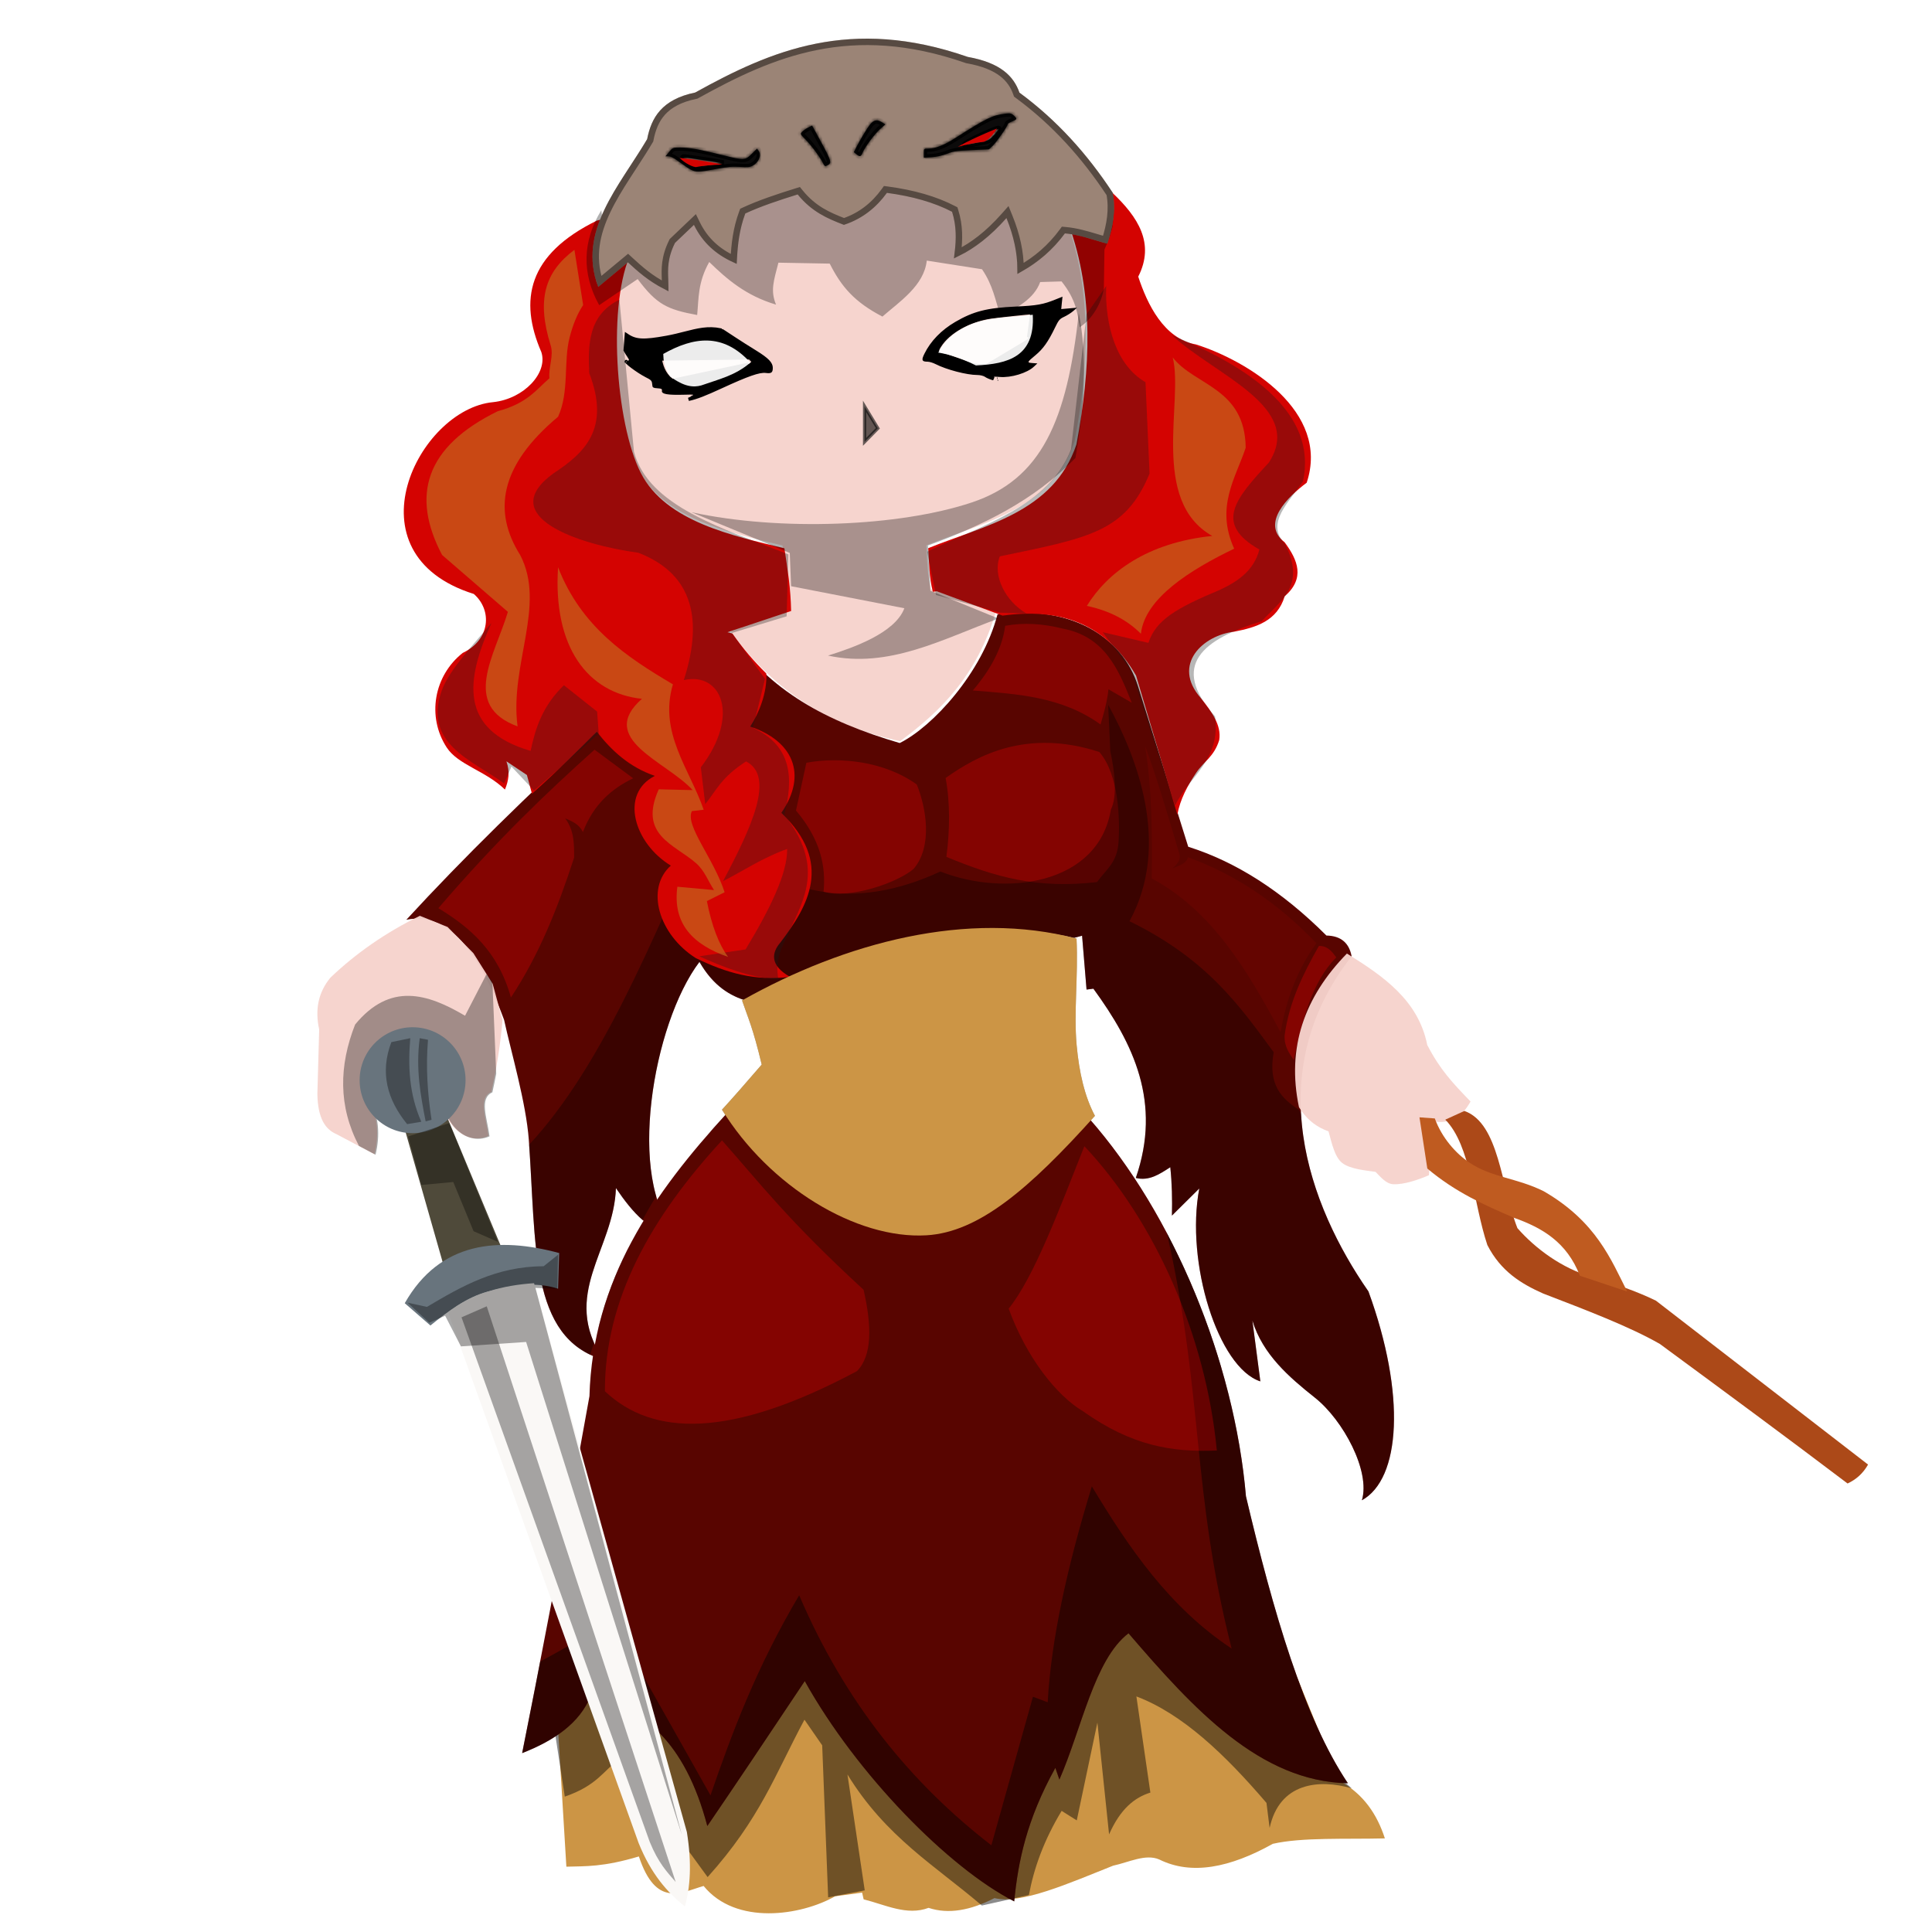 <svg width="500" height="500" viewBox="0 0 600 600" fill="none" xmlns="http://www.w3.org/2000/svg">
    <style>
        #Vector_39 {
          animation: eyeGlow 3s linear infinite;
        }

        #mage-dress {
          transform-box: fill-box;
          transform-origin: top;
          animation: dressRotate 3s linear infinite;
        }

        #mage-chest {
          transform-box: fill-box;
          transform-origin: bottom;
          animation: breathMage 3s linear infinite;
        }
        #mage-right-hand {
          transform-box: fill-box;
          transform-origin: top;
          animation: handMove 3s linear infinite;
        }

        #mage-hair {
          transform-box: fill-box;
          transform-origin: top;
          animation: hairRotate 3s linear infinite;
        }

        @keyframes dressRotate {
          0% {
            transform: rotateZ(360deg);
          }
          25% {
            transform: rotateZ(361deg);
          }
          50% {
            transform: rotateZ(360deg);
          }
          75% {
            transform: rotateZ(359deg);
          }
          100% {
            transform: rotateZ(360deg);
          }
        }

        @keyframes hairRotate {
          0% {
            transform: rotateZ(0deg);
          }
          50% {
            transform: rotateZ(2deg);
          }
          100% {
            transform: rotateZ(0deg);
          }
        }

        @keyframes eyeGlow {
          0% {
            fill: red;
          }
          50% {
            fill: yellow;
          }
          100% {
            fill: red;
          }
        }

        @keyframes breathMage {
          0% {
            transform: scale(1.0);
          }
          50% {
            transform: scale(1.03);
          }
          100% {
            transform: scale(1.0);
          }
        }

        @keyframes handMove {
          0% {
            transform: translateY(0px);
          }
          50% {
            transform: translateY(-5px);
          }
          100% {
            transform: translateY(0px);
          }
        }
    </style>
    <g id="attack-the-tower-volva 1">
        <path id="Vector" d="M172.464 523.157L382.79 471.738L415.897 553.004C423.523 557.168 427.67 563.507 430.087 570.928C418.049 571.23 404.355 570.538 395.277 572.616C381.996 580.031 370.029 582.453 360.01 577.473C355.754 575.637 350.542 578.371 345.686 579.403C331.766 584.943 317.102 591.473 308.836 589.473C301.389 593.307 294.519 594.543 288.378 592.501C281.656 595.041 274.934 591.533 268.212 589.856L267.739 587.771L259.355 588.911C248.74 594.935 228.526 598.028 218.515 585.701C211.476 587.747 203.753 592.567 198.408 576.535C187.307 579.843 181.978 579.543 175.891 579.717L172.464 523.157Z" fill="#CC9545"/>
        <path id="Vector_2" d="M220.187 58.899L195.575 77.297L195.573 77.299C187.968 92.667 190.491 130.439 198.415 145.991C206.179 161.224 227.172 165.522 243.012 169.406C244.033 176.173 244.967 181.758 245.105 188.966L226.35 195.103C239.081 213.614 256.452 225.184 279.547 230.187C291.977 220.97 303.375 210.001 309.347 189.807L289.134 182.967C287.945 178.431 287.948 173.895 287.682 169.359C304.923 162.337 326.638 158.339 333.715 137.119C338.063 113.762 339.255 90.735 331.266 68.675L308.25 56.099L260.743 50L220.187 58.899Z" fill="#F6D3CD" fill-opacity="0.961"/>

        <g id="mage-chest">
            <path id="Vector_5" d="M126.189 285.641C143.961 266.311 164.221 246.563 185.906 226.579L226.558 196.47C239.053 214.601 256.522 224.04 279.409 230.756C289.538 225.756 304.998 209.082 309.786 190.794C332.904 187.829 348.589 197.874 353.399 213.023L369.017 262.97C383.807 267.626 398.12 276.742 411.931 290.538C416.599 290.632 419.011 292.982 419.763 296.991C391.161 333.409 406.547 374.554 424.987 401.072C436.685 433.125 434.975 459.312 422.946 465.924C425.661 456.945 417.174 441.064 408.381 434.082C400.322 427.682 392.151 420.626 388.941 410.118L391.416 428.998C378.3 424.78 368.086 392.035 372.45 369.099C369.621 371.907 366.789 374.713 363.955 377.516C364.075 372.507 363.979 367.498 363.447 362.489C360.162 364.6 356.917 366.854 352.736 365.825C360.847 342.345 352.025 324.132 339.567 307.051L337.44 307.317L336.051 290.593L333.579 291.271C321.317 288.416 305.024 287.697 288.334 290.152C271.449 292.636 250.24 299.593 232.247 310.918C226.687 309.338 221.485 306.148 217.225 298.72C202.676 317.948 194.48 366.706 209.925 383.129C202.114 383.201 196.515 376.639 191.283 368.971C190.668 388.206 173.851 401.961 187.403 422.282C164.261 415.548 166.611 386.292 164.222 353.947C163.37 342.419 158.71 326.651 156.552 316.737C151.192 302.205 141.87 282.455 126.189 285.641Z" fill="#580500"/>
            <g id="Vector_6" opacity="0.284" filter="url(#filter0_f)">
                <path d="M293.668 241.62C303.528 234.596 318.894 226.213 341.415 233.54C347.605 240.762 347.756 254.785 347.397 261.187C347.025 267.831 343.806 269.677 340.681 273.94C322.116 276.077 309.214 272.455 293.914 266.105C294.991 257.901 295.102 249.174 293.669 241.62H293.668Z" fill="#F60005"/>
            </g>
            <path id="Vector_7" opacity="0.343" d="M344.15 218.88L344.815 233.32C346.124 239.275 347.115 247.315 344.986 251.434C341.091 274.91 311.989 278.529 292.046 270.651C265.673 282.901 241.069 279.224 218.613 256.222C202.199 292.682 186.857 331.279 164.322 355.501C166.388 385.178 164.859 411.969 183.293 420.727C183.685 419.477 184.065 418.225 184.461 416.977C176.728 399.455 190.714 386.491 191.274 368.977C193.864 372.773 196.549 376.291 199.544 378.875C200.872 376.379 202.291 373.931 203.796 371.537V371.527C197.626 350.163 205.281 314.503 217.219 298.724C221.119 305.524 225.815 308.764 230.845 310.476C230.714 310.549 230.579 310.616 230.448 310.69C232.31 316.118 233.835 319.186 236.554 330.615C231.824 336.112 227.563 340.972 224.214 344.626C224.556 345.18 224.909 345.73 225.264 346.276C223.594 348.1 221.944 349.943 220.314 351.803C221.899 350.386 223.535 349.028 225.221 347.733L235.558 356.677L254.283 332.286L247.609 311.054C277.799 293.386 304.883 287.521 329.289 298.874C325.442 307.439 314.842 318.08 298.995 330.336C311.533 337.094 321.866 345.611 325.229 359.709L379.304 424.829C370.872 396.039 356.509 368.351 338.749 347.959C339.178 347.485 339.612 347.015 340.045 346.534C336.807 340.459 335.136 332.982 334.368 324.713C333.415 314.467 334.875 303.346 334.325 291.473C333.883 291.357 333.439 291.251 332.996 291.141C333.19 291.184 333.383 291.225 333.575 291.269L336.049 290.594L337.431 307.316L339.563 307.048C352.021 324.13 360.84 342.345 352.728 365.826C356.91 366.856 360.156 364.606 363.44 362.495C363.972 367.504 364.074 372.505 363.955 377.514C366.415 375.078 369.02 372.508 372.449 369.104C368.085 392.039 378.294 424.777 391.41 428.997L388.936 410.122C392.144 420.63 400.319 427.685 408.378 434.085C417.171 441.068 425.662 456.943 422.947 465.922C434.976 459.31 436.68 433.123 424.982 401.069C414.612 386.155 405.209 366.615 404.051 345.89V345.88L403.322 344.605C398.082 341.193 393.712 336.954 395.556 326.78C384.962 312.351 374.834 297.83 350.767 286.094C363.79 262.394 353.006 234.939 344.147 218.876L344.15 218.88ZM196.323 385.324C191.577 394.147 187.861 403.484 185.579 413.54C188.714 403.858 192.096 394.333 196.323 385.324Z" fill="black"/>
            <g id="Vector_8" opacity="0.284" filter="url(#filter1_f)">
                <path d="M136.142 282.039C154.694 260.461 169.955 246.011 184.633 232.824L196.631 241.707C190.034 244.904 184.368 249.684 181.022 258.407C179.842 255.894 177.646 255.074 175.518 254.143C178.376 257.992 178.296 262.168 178.294 266.335C173.349 281.614 167.504 296.443 158.667 309.777C154.698 295.419 145.927 287.997 136.141 282.041L136.142 282.039Z" fill="#F60005"/>
            </g>
            <g id="Vector_9" opacity="0.284" filter="url(#filter2_f)">
                <path d="M247.203 251.712L250.426 236.886C260.674 234.958 274.62 236.374 284.708 243.632C287.618 250.8 289.742 262.752 283.729 269.84C278.654 274.18 263.785 279.302 255.772 276.94C256.506 269.083 254.917 260.868 247.203 251.712V251.712Z" fill="#F60005"/>
            </g>
            <g id="Vector_10" opacity="0.284" filter="url(#filter3_f)">
                <path d="M312.168 194.349C317.942 193.279 323.9 193.674 330.001 195.215C343.04 197.638 347.376 207.832 351.47 218.242L344.24 214.058C344.028 216.238 343.601 218.935 341.778 224.983C329.643 216.271 315.847 215.534 302.127 214.433C307.62 207.953 311.289 201.29 312.169 194.349L312.168 194.349Z" fill="#F60005"/>
            </g>

            <g id="Vector_12" opacity="0.284" filter="url(#filter5_f)">
                <path d="M409.603 293.772C412.236 293.7 413.636 295.477 414.99 297.322C407.492 304.842 404.454 316.822 401.768 329.153C400.351 327.005 398.791 324.973 398.952 321.563C400.314 311.305 404.691 302.417 409.603 293.772L409.603 293.772Z" fill="#F60005"/>
            </g>
        </g>
        <g id="mage-hair">


            <path id="Vector_13" d="M263.818 49.98L242.64 54.972L261.333 50.88L308.84 56.976L331.86 69.552C339.849 91.612 338.65 114.642 334.303 138.004C327.226 159.222 305.513 163.214 288.273 170.237C288.538 174.75 288.525 179.263 289.697 183.777L290.907 183.617L311.357 191.19C328.742 188.788 343.254 193.3 352.804 209.797L365.637 252.998C366.513 248.194 368.807 243.988 371.507 239.962C373.797 236.545 377.067 234.986 378.642 229.828C379.381 225.194 376.282 220.994 372.943 216.813C363.736 206.323 373.712 197.285 383.248 196.181C390.153 194.848 396.614 192.887 398.973 185.191C405.361 179.599 403.088 174.007 398.963 168.415C391.418 162.562 399.949 154.297 405.808 149.905C413.18 127.703 387.407 112.03 371.423 106.97C361.429 105.203 356.285 94.415 353.491 85.91C358.745 75.571 353.436 67.417 345.414 59.826L263.819 49.981L263.818 49.98ZM220.058 60.307L185.425 68.481C163.84 79.04 161.145 93.251 168.115 109.338C170.229 115.748 162.773 123.861 153.149 124.892C129.957 127.05 107.369 171.978 147.151 184.462C152.922 189.512 152.29 198.697 143.701 202.769C134.738 209.849 132.495 222.547 138.721 232.12C142.269 237.578 150.791 239.336 156.813 245.2C157.919 242.555 158.441 239.732 157.273 236.437L163.637 240.69L165.211 246.528C174.166 238.465 180.003 232.566 185.329 227.224C189.972 233.177 195.487 238.254 203.379 240.958C192.342 246.517 196.9 261.904 208.328 268.82C200.345 275.957 204.588 290.254 216.073 297.54C225.496 302.146 234.54 304.761 245.349 303.367C238.811 299.687 239.789 295.698 242.317 292.751C251.01 281.363 258.849 267.981 242.65 252.442C250.994 240.287 246.065 230.021 232.976 225.64C235.674 221.555 238.319 215.054 237.979 209.143C234.179 205.433 230.676 201.305 227.471 196.739C226.961 196.59 226.447 196.457 225.928 196.342L226.956 195.999L226.946 195.979L231.177 194.596L245.692 189.754C245.549 182.589 244.62 177.019 243.603 170.28C227.763 166.395 206.771 162.106 199.01 146.873C191.085 131.322 188.567 93.543 196.171 78.175L220.059 60.307H220.058Z" fill="#D40301"/>
            <path id="Vector_14" opacity="0.315" d="M183.008 115.919C182.538 106.671 182.845 97.776 192.358 93.065L196.887 140.305C201.397 157.304 224.393 164.033 244.84 172.178L244.298 191.404L227.279 196.583L237.586 210.833L233.838 226.017C246.152 231.732 246.388 241.84 243.597 253.048C256.075 269.034 249.764 279.085 244.942 289.645C242.87 294.18 240.517 297.815 241.757 304.242C232.699 303.527 224.83 300.432 217.139 296.984L231.541 294.85C239.191 282.22 244.6 271.084 244.449 263.654C236.712 266.445 231.104 270.301 224.526 273.672C233.476 256.821 240.745 241.112 231.702 236.469C224.018 241.382 222.512 245.413 219.022 249.727L217.642 238.303C229.972 222.208 224.028 208.589 212.363 211.207C219.021 190.45 213.743 177.651 198.243 171.666C179.55 169.126 153.65 160.356 171.781 147.082C181.508 140.683 189.643 133.223 183.008 115.916V115.919ZM137.205 214.385C139.659 207.855 146.691 200.557 152.647 193.44C144.711 211.026 142.327 226.603 164.785 233.197C166.275 226.157 168.481 219.204 175.13 212.807L185.448 220.997L185.938 227.867L165.85 245.527L158.835 238.057L156.548 243.293C146.321 235.838 131.436 231.07 137.205 214.386V214.385ZM343.534 88.825C343.103 101.22 346.755 113.528 355.747 118.697L357.008 147.084C349.513 165.19 338.444 166.984 310.505 172.788C308.165 178.75 312.271 186.769 318.812 190.542L310.625 190.272L290.693 184.778L287.927 171.323C305.325 162.946 325.681 157.179 332.609 139.563L337.439 97.567L343.534 88.825Z" fill="#1A1A1A"/>
            <path id="Vector_15" opacity="0.315" d="M363.94 104.113C387.22 113.631 409.353 127.939 404.643 149.475C400.401 155.945 392.871 162.417 399.033 168.889C405.809 181.935 397.51 186.689 391.848 192.894C373.708 198.504 363.07 206.514 377.354 222.499C379.164 236.133 369.261 241.107 364.914 250.189L351.25 208.321L342.462 196.331L356.642 199.648C358.973 192.613 365.033 188.949 378.942 183.143C384.519 180.501 389.414 177.178 391.112 170.657C376.978 162.632 383.576 154.947 394.036 143.685C405.266 126.445 377.537 116.625 363.938 104.114L363.94 104.113Z" fill="#1A1A1A"/>
            <g id="Vector_16" opacity="0.7" filter="url(#filter6_f)">
                <path d="M154.615 127.69C163.744 125.233 166.392 121.155 170.621 117.473C170.296 114.076 172.029 110.507 171.02 107.278C166.611 93.153 169.127 84.523 178.39 77.587L181.1 94.73C179.182 97.618 177.865 101.047 176.902 104.779C174.934 112.403 176.866 121.638 173.314 129.422C155.036 144.724 153.07 158.901 161.541 172.359C169.702 187.994 158.207 206.378 160.734 225.584C143.052 219.067 153.705 203.482 157.731 190.017L137.301 172.357C127.58 153.926 132.029 138.734 154.615 127.688V127.69Z" fill="#C5651C"/>
            </g>
            <g id="Vector_17" opacity="0.7" filter="url(#filter7_f)">
                <path d="M173.311 176.171C180.53 194.712 194.502 203.966 208.978 212.531C204.515 227.549 214.164 238.804 218.534 251.468L214.864 251.897C212.672 256.388 221.655 266.571 225.033 277.092L219.526 279.843C221.055 287.613 223.272 293.32 226.106 297.173C215.288 293.427 208.802 286.946 210.364 275.381L221.755 276.424C219.849 273.565 218.871 270.422 216.136 268.039C209.374 262.146 198.187 259.342 204.583 245.127L215.118 245.377C206.917 236.392 185.197 229.542 199.355 217.025C182.439 215.246 171.688 200.859 173.312 176.175L173.311 176.171Z" fill="#C5651C"/>
            </g>
            <g id="Vector_32" opacity="0.7" filter="url(#filter10_f)">
                <path d="M364.193 111C370.997 119.806 386.629 120.388 386.863 139.048C383.758 148.431 377.387 157.408 383.28 170.39C369.605 177.005 355.565 185.766 354.314 196.818C350.095 192.558 344.52 189.652 337.531 188.161C343.905 177.811 356.289 168.505 376.479 166.444C357.024 155.503 367.632 124.469 364.195 111.001L364.193 111Z" fill="#C5651C"/>
            </g>
        </g>
        <g id="mage-left-hand">
            <path id="Vector_18" d="M139 287.878L130.392 284.415H130.393C119.731 289.641 110.514 296.071 102.623 303.605C98.785 308.249 97.789 313.664 99.125 319.712L98.563 339.739C98.696 347.366 101.063 350.748 104.45 352.194L116.308 358.478C117.736 352.496 117.423 346.516 114.286 340.536L114.379 338.017C119.354 336.035 124.35 334.105 129.367 332.228C130.16 332.502 132.452 331.995 133.257 332.251C135.696 333.024 136.133 335.771 137.269 338.191C136.243 347.631 143.883 356.203 151.696 352.766C150.917 346.826 148.433 341.024 152.589 339.094C154.022 332.624 155.288 325.566 156.072 316.823L153 305.5L147 296L139 287.878Z" fill="#F6D3CD" fill-opacity="0.961"/>
            <path id="Vector_19" opacity="0.343" d="M153.378 298.115L144.422 315.448C132.682 308.502 121.108 305.018 110.282 318.179C105.248 331.006 105.032 343.606 111.482 355.886L116.635 358.618C118.063 352.637 117.757 346.655 114.621 340.675L114.706 338.157C122.221 335.178 126.013 333.743 129.693 332.362C130.486 332.637 132.787 332.128 133.593 332.384C136.031 333.157 136.463 335.91 137.598 338.329C136.572 347.769 144.214 356.335 152.028 352.898C151.248 346.958 148.761 341.158 152.917 339.228C153.33 337.365 153.728 335.443 154.106 333.455L152.917 305L151.112 302.5L153.378 298.115Z" fill="black"/>
        </g>
        <g id="mage-dress">
            <path id="Vector_20" opacity="0.455" d="M172.464 538.857L191.317 514.294L353.923 495.539L398.705 537.144L419.785 555.372C409.555 552.457 397.353 553.598 394.29 567.691L393.318 559.915C380.396 544.808 367.139 532.206 352.917 526.839L357.259 556.705C352.42 558.212 347.973 561.672 344.435 569.685L340.807 534.974L334.401 565.337L329.701 562.38C324.157 571.563 321.084 580.207 319.538 588.517L304.914 591.777C290.574 579.499 275.122 570.556 263.183 551.075L268.553 587.071L257.19 589.245L255.34 542.029L249.834 534.069C240.677 551.112 236.154 564.699 219.757 582.951L192.787 545.899C187.299 549.956 185.519 554.477 175.402 557.955L172.464 538.857Z" fill="black"/>
            <path id="Vector_21" d="M225.843 345.63L338.231 347.343C364.44 377.107 383.355 422.792 386.941 464.667C395.435 500.557 404.93 533.441 418.601 553.802C391.313 553.264 370.719 530.818 350.474 507.231C339.865 515.289 335.889 536.963 329.004 552.664L327.748 549.025C318.783 565.202 316.18 578.198 314.974 590.496C294.657 580.115 266.119 551.106 249.929 522.072C238.341 539.476 227.992 554.898 219.664 567.087C212.734 540.779 199.495 530.24 183.454 526.707C179.964 535.197 172.092 540.557 162.156 544.444C167.354 518.467 173.294 487.88 183.059 433.589C184.055 397.637 202.891 370.605 225.842 345.629L225.843 345.63Z" fill="#580500"/>
            <path id="Vector_22" opacity="0.455" d="M362.404 382.99C373.812 433.476 370.001 462.823 382.5 511.975C363.21 499.203 350.642 480.823 339.082 461.605C331.488 486.375 326.443 509.113 325.371 528.662L320.797 526.938L307.877 573.074C283.09 553.914 262.54 528.936 248.191 495.421C234.964 517.755 227.441 537.804 220.65 557.562L190.248 503.573L167.753 516.042C165.919 525.517 164.055 534.987 162.161 544.451C172.097 540.564 179.966 535.201 183.457 526.711C199.497 530.246 212.734 540.788 219.663 567.095C227.991 554.908 238.336 539.487 249.924 522.084C266.112 551.118 294.652 580.121 314.969 590.501C316.175 578.204 318.784 565.211 327.749 549.034L329.002 552.676C335.887 536.974 339.86 515.291 350.469 507.236C370.714 530.822 391.312 553.272 418.599 553.814C404.929 533.454 395.427 500.568 386.933 464.678C384.585 437.233 375.66 408.148 362.403 382.988L362.404 382.99Z" fill="black"/>
            <g id="Vector_23" opacity="0.284" filter="url(#filter8_f)">
                <path d="M224.215 354.151C236.418 367.886 244.389 378.638 268.192 400.551C270.77 411.839 270.904 420.988 266.114 425.829C226.488 446.963 202.592 445.959 187.859 432.062C187.784 403.551 202.181 378.055 224.219 354.153L224.215 354.151Z" fill="#F60005"/>
                <g id="Vector_11" opacity="0.284" filter="url(#filter4_f)">
                    <path d="M364.108 269.664C366.426 268.835 368.634 267.957 368.914 266.222C383.336 271.448 396.682 280.21 408.818 292.944C402.795 301.155 399.435 310.512 397.696 320.566C387.351 301.16 376.212 282.681 357.685 272.818C357.9 258.489 357.689 244.465 355.638 231.752C358.776 240.086 362.476 252.347 366.258 265.191C366.747 266.682 365.926 268.172 364.107 269.662L364.108 269.664Z" fill="#F60005"/>
                </g>
            </g>
            <g id="Vector_24" opacity="0.284" filter="url(#filter9_f)">
                <path d="M313.255 406.403C321.09 396.715 328.925 375.711 336.76 355.965C358.408 378.909 374.481 414.51 377.895 450.475C363.92 451.042 351.51 449.047 336.27 438.233C328.202 433.453 318.731 421.549 313.254 406.402L313.255 406.403Z" fill="#F60005"/>
            </g>
        </g>
        <path id="Vector_25" d="M230.447 310.696C262.584 292.602 300.599 282.596 334.33 291.478C334.88 303.351 333.423 314.469 334.375 324.715C335.144 332.985 336.805 340.461 340.043 346.535C319.643 369.243 303.968 382.661 287.754 383.632C265.881 384.941 238.889 368.412 224.218 344.629C227.568 340.974 231.824 336.11 236.555 330.613C233.836 319.184 232.313 316.123 230.451 310.694L230.447 310.696Z" fill="#CC9545"/>
        <path id="Vector_26" opacity="0.315" d="M186.083 94.772C180.555 84.889 180.929 74.735 186.743 65.29L188.186 76.524L192.618 73.557C193.047 76.047 195.856 79.295 199.531 81.658C200.851 75.168 205.712 68.672 215.197 64.45C216.152 65.84 218.037 70.096 221.009 73.04L226.628 62.555C232.24 59.897 237.666 57.201 245.511 54.99C249.219 58.906 254.598 62.65 259.331 65.7C266.887 60.712 269.832 55.291 272.934 49.886L296.621 55.916C299.05 62.418 299.448 68.466 299.348 72.959C306.711 68.058 312.363 61.757 314.659 52.711C317.047 60.487 318.087 69.611 318.169 79.694C322.825 73.909 327.513 68.16 328.289 57.953L334.462 63.018L331.892 44.566L345.753 60.861L346 65.5L345.5 70.5L344.5 74L343 77.5L342.818 89.533C342.118 94 339.424 98.927 335.322 101.619C334.626 97.274 334.168 93.007 329.673 87.396L323.04 87.59C321.099 92.885 315.847 95.531 310.734 98.289C309.185 93.397 308.338 88.506 304.969 83.614L287.817 80.931C286.98 88.721 279.325 93.703 274.044 98.318C265.428 93.832 261.324 89.105 257.68 81.868L241.744 81.575C240.297 87.205 239.189 90.261 241.008 94.607C231.647 91.823 225.761 86.721 220.258 81.366C216.665 87.792 217.025 92.636 216.511 97.832C207.191 96.105 203.951 94.574 198.032 86.665L186.083 94.772Z" fill="black"/>
        <path id="Vector_27" opacity="0.6" d="M269.427 127.74L268.5 126.214V128V136V137.225L269.357 136.35L272.357 133.288L272.629 133.011L272.427 132.679L269.427 127.74Z" fill="black" stroke="#070707"/>
        <path id="Vector_28" opacity="0.315" d="M335.022 97.22C337.729 110.698 336.804 125.993 333.983 142.235C320.908 155.683 304.91 163.286 288.173 169.41L288.935 183.461L310.091 192.098C292.856 198.394 276.129 207.739 257.154 203.596C264.581 201.255 277.923 196.722 280.856 188.898L245.686 182.056L245.268 171.708L214.715 159.068C242.291 165.059 279.315 163.539 301.77 156.048C323.469 148.81 331.363 130.662 335.025 97.218L335.022 97.22Z" fill="black"/>
        <g id="mage-sword">
            <path id="Vector_29" d="M125.354 349.479L138.686 346.536L155.999 388.089L137.993 393.802L125.354 349.479Z" fill="#4F4A3A"/>
            <path id="Vector_30" d="M128.136 319.021C137.22 319.021 144.584 326.385 144.584 335.469C144.584 344.553 137.22 351.917 128.136 351.917C119.052 351.917 111.688 344.553 111.688 335.469C111.688 326.386 119.052 319.022 128.135 319.021H128.136ZM125.7 404.723C136.64 385.451 154.859 384.071 173.66 389.141L173.314 400.221C166.001 397.836 158.317 399.319 151.419 401.126C144.984 402.811 139.105 407.261 133.666 411.648L125.7 404.723Z" fill="#68747D"/>
            <path id="Vector_31" d="M139.166 407.568C146.575 401.653 156.226 399.124 165.854 398.508L213.317 568.958C214.891 578.795 214.373 586.122 212.689 592.05C207.216 587.704 202.188 581.94 198.339 572.395L139.166 407.568Z" fill="#FAF8F6"/>

            <path id="Vector_33" opacity="0.343" d="M121.537 323.643L127.413 322.419C126.687 331.07 127.027 339.721 130.841 348.373L126.434 349.107C120.274 341.525 117.914 333.182 121.537 323.643ZM130.351 322.42L132.922 322.909C132.202 331.556 132.792 339.766 134.024 347.761L132.188 348.251C130.593 340.077 129.072 331.871 130.351 322.419V322.42ZM143.327 409.11L151.162 405.683L209.838 584.462C207.154 581.367 204.471 578.587 201.787 572.02L143.327 409.11Z" fill="black"/>
            <path id="Vector_34" opacity="0.343" d="M126.74 352.941L139.551 348.786L154.614 385.663L147.073 382.361L140.768 367.077L130.895 368.003L126.74 352.941ZM126.566 404.552L132.579 405.87C143.292 399.532 154.053 393.27 168.825 393.247L173.312 389.662L173.075 400.262L166.283 399.968L211.751 569.835L163.391 416.758L143.151 418.126L138.245 408.611L133.319 410.785L126.566 404.552Z" fill="black"/>
        </g>
        <path id="Vector_35" d="M222.658 118.974C226.948 117.541 231 114.845 232.681 113.522L233.644 112.765L234.08 112.423L233.695 112.024L232.851 111.15L232.851 111.15L205.564 111.497L205.07 111.579C205.07 111.579 205.07 111.579 205.07 111.579C205.563 114.55 206.881 117.056 209.249 118.432C211.301 119.626 213.037 120.326 215.098 120.429C217.142 120.532 219.455 120.045 222.658 118.974ZM222.658 118.974L222.5 118.5M222.658 118.974L222.5 118.5M222.5 118.5C216.125 120.631 213.536 120.348 209.5 118L232.371 113.129C230.718 114.43 226.718 117.091 222.5 118.5ZM224.423 102.776L224.9 103.075C224.9 103.075 224.9 103.075 224.9 103.076C225.462 103.429 227.016 104.449 228.353 105.341L228.354 105.341C229.7 106.237 232.5 108.007 234.573 109.285L234.574 109.285C236.497 110.47 237.743 111.382 238.506 112.179C239.254 112.961 239.503 113.595 239.5 114.244C239.496 114.986 239.369 115.191 239.26 115.27C239.196 115.316 239.079 115.366 238.844 115.384C238.608 115.402 238.294 115.385 237.872 115.329L237.872 115.329C236.805 115.189 235.342 115.476 233.19 116.227C231.021 116.984 228.077 118.241 224.014 120.116C219.002 122.429 216.294 123.506 213.842 124.021C214.144 123.909 214.426 123.792 214.64 123.674C214.746 123.615 214.86 123.542 214.953 123.455C214.979 123.431 215.012 123.396 215.046 123.352C215.115 123.324 215.178 123.297 215.235 123.271C215.329 123.228 215.441 123.174 215.53 123.107C215.568 123.079 215.657 123.009 215.717 122.892C215.751 122.825 215.783 122.729 215.775 122.613C215.767 122.492 215.719 122.392 215.661 122.318C215.56 122.192 215.43 122.144 215.382 122.128C215.318 122.106 215.252 122.093 215.197 122.085C214.987 122.053 214.643 122.046 214.179 122.049C213.701 122.052 213.055 122.067 212.217 122.09C209.782 122.155 208.125 122.1 207.104 121.92C206.587 121.829 206.293 121.715 206.147 121.613C206.08 121.566 206.063 121.535 206.06 121.529L206.06 121.528C206.059 121.526 206.054 121.516 206.058 121.483C206.083 121.316 206.103 121.11 206.055 120.91C205.998 120.674 205.857 120.488 205.647 120.363C205.465 120.255 205.247 120.201 205.03 120.166C204.805 120.129 204.527 120.104 204.196 120.082C203.829 120.056 203.579 120.035 203.397 120.003C203.212 119.971 203.164 119.937 203.156 119.931C203.156 119.931 203.156 119.931 203.156 119.931C203.155 119.93 203.153 119.928 203.148 119.92C203.141 119.908 203.128 119.881 203.114 119.827C203.083 119.708 203.062 119.533 203.036 119.242C202.987 118.684 202.9 118.218 202.491 117.791C202.134 117.418 201.552 117.104 200.691 116.672L200.691 116.671C199.418 116.032 197.685 114.889 196.346 113.88C195.7 113.392 195.162 112.948 194.818 112.617C194.916 112.589 195.004 112.561 195.083 112.533C195.196 112.494 195.309 112.447 195.41 112.387C195.511 112.328 195.627 112.239 195.711 112.103C195.906 111.787 195.789 111.468 195.704 111.293C195.616 111.112 195.469 110.9 195.315 110.677L195.309 110.668L195.308 110.668C194.991 110.209 194.476 109.377 194.135 108.761L194.498 104.038L194.505 103.953C194.521 103.963 194.536 103.974 194.552 103.985L194.552 103.986C195.922 104.962 197.243 105.494 199.141 105.603C201.003 105.71 203.418 105.41 206.98 104.765L206.98 104.765C209.102 104.38 210.977 103.902 212.708 103.459L212.714 103.458C216.69 102.443 219.888 101.633 223.801 102.442L224.096 102.962L224.423 102.776ZM194.483 112.24C194.483 112.24 194.485 112.243 194.487 112.249C194.484 112.243 194.482 112.239 194.483 112.24Z" fill="black" stroke="black"/>
        <path id="Vector_36" d="M319.9 104.896C320.232 103.98 320.599 102.156 320.823 100.587C320.937 99.798 321.017 99.05 321.038 98.493C321.048 98.218 321.045 97.965 321.017 97.768C321.004 97.675 320.979 97.554 320.924 97.442C320.873 97.341 320.718 97.104 320.402 97.104L320.4 97.104C320.152 97.105 319.336 97.177 318.267 97.281C317.181 97.387 315.796 97.531 314.378 97.685C311.547 97.992 308.563 98.338 307.568 98.492L307.568 98.492C300.918 99.522 294.579 103.062 291.849 107.384L291.849 107.384C291.606 107.77 291.397 108.115 291.285 108.413C291.169 108.719 291.109 109.104 291.36 109.452C291.569 109.743 291.929 109.898 292.279 110.012C292.647 110.131 293.137 110.243 293.744 110.374L299.186 112.265C301.391 113.183 303.197 113.496 304.464 113.577C305.099 113.617 305.597 113.599 305.941 113.57C306.114 113.556 306.248 113.538 306.341 113.524C306.387 113.517 306.424 113.511 306.45 113.506L306.481 113.5L306.491 113.498L306.494 113.497L306.495 113.497L306.496 113.497C306.496 113.497 306.496 113.497 306.39 113.008M319.9 104.896L319.43 104.726M319.9 104.896C319.9 104.896 319.9 104.896 319.9 104.896L319.43 104.726M319.9 104.896C319.412 106.244 318.289 107.442 316.955 108.468C315.612 109.502 314.003 110.403 312.467 111.142C310.928 111.882 309.447 112.468 308.352 112.868C307.804 113.068 307.351 113.222 307.035 113.326C306.877 113.379 306.753 113.418 306.668 113.445C306.625 113.459 306.592 113.469 306.57 113.476L306.545 113.484L306.538 113.486L306.536 113.486L306.535 113.486C306.535 113.487 306.535 113.487 306.39 113.008M319.43 104.726C320.056 102.997 320.876 97.604 320.402 97.604L319.43 104.726ZM306.39 113.008L306.535 113.487L306.516 113.492L306.496 113.497L306.39 113.008ZM333.005 96.19L332.973 96.218L332.973 96.218C332.351 96.757 331.132 97.535 330.295 97.922C329.558 98.262 329.045 98.549 328.573 99.112C328.125 99.645 327.73 100.407 327.141 101.629C325.096 105.862 323.555 108.022 321.272 109.913C320.6 110.47 320.082 110.903 319.717 111.237C319.534 111.405 319.38 111.556 319.261 111.693C319.148 111.823 319.035 111.974 318.973 112.14C318.903 112.33 318.887 112.588 319.063 112.814C319.203 112.993 319.405 113.069 319.536 113.107C319.809 113.187 320.21 113.218 320.645 113.25L320.993 113.275L320.787 113.47L320.787 113.471C319.805 114.404 318.113 115.257 316.194 115.839C314.282 116.42 312.213 116.711 310.513 116.57L310.513 116.57C309.985 116.526 309.571 116.495 309.271 116.485C309.122 116.479 308.989 116.479 308.878 116.486C308.793 116.492 308.632 116.505 308.491 116.583C308.41 116.628 308.271 116.731 308.221 116.927C308.171 117.119 308.24 117.275 308.285 117.351C308.362 117.479 308.483 117.568 308.551 117.616C308.44 117.588 308.325 117.556 308.204 117.521C307.456 117.298 306.513 116.873 306.131 116.605L306.131 116.604C305.826 116.391 305.386 116.234 304.941 116.129C304.484 116.021 303.971 115.957 303.487 115.957C301.932 115.957 299.594 115.556 297.203 114.931C294.817 114.306 292.429 113.471 290.775 112.628C290.35 112.411 289.855 112.216 289.396 112.075C288.948 111.937 288.489 111.835 288.15 111.833H288.15C287.687 111.831 287.379 111.801 287.181 111.746C287.085 111.719 287.036 111.692 287.013 111.676C286.996 111.664 286.994 111.658 286.993 111.656C286.993 111.656 286.993 111.656 286.993 111.656C286.985 111.637 286.957 111.535 287.041 111.242C287.121 110.962 287.28 110.589 287.526 110.09L287.526 110.09C289.419 106.241 292.644 102.903 296.905 100.414L296.905 100.414C302.467 97.165 306.608 96.107 315.476 95.704L315.476 95.704C318.757 95.554 320.926 95.388 322.762 95.059C324.607 94.729 326.101 94.236 328.035 93.451C328.035 93.451 328.035 93.451 328.035 93.45L329.384 92.906L329.268 94.006L329.268 94.008L329.075 95.936L329.014 96.537L329.615 96.484L332.079 96.27L333.005 96.19ZM309.808 117.762C309.807 117.762 309.805 117.763 309.803 117.764C309.805 117.763 309.807 117.762 309.808 117.762C309.808 117.762 309.808 117.762 309.808 117.762Z" fill="black" stroke="black"/>
        <g id="mage-helmet">
            <g id="Vector_37">
                <path d="M200.978 43.21C202.277 36.546 205.534 30.862 215.903 28.733C239.438 15.695 264.151 5.01 300.534 17.671C310.754 19.497 314.824 23.689 316.597 28.763C328.331 37.392 337.741 47.956 345.56 59.846C346.618 65.39 345.575 70.583 343.881 75.668C339.532 74.531 335.453 72.888 330.715 72.482C326.53 78.171 321.49 82.15 315.922 85.072C316.152 79.739 315.105 73.979 312.565 67.722C306.87 74.151 301.467 77.938 296.233 80.219C296.899 75.573 297.283 70.87 295.673 65.769C290.099 62.874 283.318 60.945 275.435 59.897C272.083 64.527 267.743 67.972 262.084 69.833C257.141 67.926 252.212 65.908 247.72 60.386C241.95 62.181 236.319 64.047 231.46 66.3C229.413 71.797 229.03 76.879 228.799 81.922C223.102 79.582 218.441 75.862 215.51 69.834L209.622 75.444C206.426 81.868 207.832 85.662 207.561 90.414C201.895 87.726 198.393 84.604 194.989 81.463L185.779 89.107C179.209 71.813 192.325 57.893 200.978 43.21Z" fill="#9B8476"/>
                <path d="M201.839 43.718L201.926 43.57L201.959 43.402C202.59 40.166 203.676 37.275 205.781 34.941C207.879 32.615 211.075 30.745 216.104 29.713L216.253 29.682L216.387 29.608C228.135 23.1 240.085 17.233 253.595 14.546C267.083 11.864 282.176 12.342 300.205 18.616L300.28 18.642L300.358 18.656C305.366 19.55 308.775 21.009 311.128 22.796C313.466 24.571 314.821 26.714 315.653 29.093L315.755 29.386L316.004 29.569C327.572 38.076 336.87 48.488 344.614 60.228C345.507 65.142 344.694 69.801 343.223 74.455C342.332 74.206 341.435 73.936 340.527 73.663C337.458 72.741 334.272 71.784 330.8 71.486L330.241 71.438L329.909 71.89C326.202 76.93 321.808 80.595 316.952 83.369C316.914 78.371 315.804 73.045 313.491 67.346L312.885 65.853L311.816 67.059C306.802 72.72 302.047 76.271 297.465 78.543C297.965 74.415 298.09 70.107 296.626 65.468L296.501 65.073L296.134 64.882C290.429 61.919 283.529 59.965 275.566 58.906L274.975 58.827L274.625 59.311C271.449 63.697 267.381 66.958 262.107 68.77C257.31 66.912 252.713 64.94 248.495 59.755L248.068 59.23L247.423 59.431C241.651 61.227 235.964 63.11 231.039 65.393L230.666 65.566L230.522 65.951C228.618 71.065 228.121 75.82 227.871 80.426C222.961 78.146 218.988 74.702 216.409 69.397L215.811 68.166L214.82 69.11L208.932 74.72L208.805 74.842L208.726 74.999C206.26 79.955 206.404 83.588 206.537 86.942C206.562 87.574 206.586 88.197 206.593 88.817C201.872 86.361 198.759 83.582 195.667 80.728L195.023 80.135L194.35 80.694L186.245 87.421C183.73 79.642 185.289 72.546 188.573 65.608C190.314 61.931 192.53 58.319 194.869 54.685C195.474 53.746 196.088 52.804 196.704 51.86C198.458 49.167 200.228 46.452 201.839 43.718Z" stroke="black" stroke-opacity="0.44" stroke-width="2"/>
            </g>
            <g id="Vector_38">
                <mask id="path-39-inside-1" fill="white">
                    <path fill-rule="evenodd" clip-rule="evenodd" d="M313.187 35.212C312.922 35.221 312.599 35.252 312.202 35.298C308.227 35.765 306.407 36.652 296.498 42.968C293.103 45.131 290.454 46.149 288.218 46.149C286.912 46.149 286.91 46.149 286.91 47.563V48.978L289.396 48.817C290.941 48.714 292.723 48.312 294.109 47.757C296.042 46.981 297.051 46.827 301.736 46.621L307.135 46.385L308.388 45.175C309.621 43.978 312.962 39.139 312.962 38.555C312.962 38.389 313.579 38.01 314.334 37.708C315.94 37.065 315.979 36.929 314.859 35.876C314.303 35.355 313.984 35.186 313.187 35.212ZM272.215 37.376C271.294 37.396 270.492 38.129 269.43 39.722C268.388 41.318 267.416 42.959 266.516 44.639L265.156 47.242L265.959 47.896C267.061 48.788 267.333 48.724 267.876 47.435C268.646 45.605 271.653 41.558 273.361 40.055L274.957 38.651L274.089 38.083C273.364 37.608 272.767 37.364 272.215 37.376ZM252.205 38.983L250.962 39.615C250.278 39.964 249.441 40.553 249.098 40.933C248.488 41.607 248.51 41.663 250.019 43.171C251.82 44.973 254.479 48.509 255.418 50.349C256.14 51.762 256.17 51.783 257.068 51.302C258.341 50.621 258.144 49.898 255.161 44.414L252.205 38.983ZM211.155 45.807C208.978 45.812 208.899 45.844 207.792 47.177L206.656 48.549H207.652C208.316 48.549 209.397 49.11 210.877 50.231C212.1 51.157 213.699 52.237 214.433 52.631C216.13 53.54 216.836 53.53 222.467 52.481C226.147 51.795 227.661 51.661 229.859 51.838C232.029 52.012 232.843 51.939 233.662 51.516C235.572 50.528 236.554 48.315 235.675 46.974L235.118 46.128L233.565 47.681C231.402 49.844 231.137 49.858 224.599 48.217C217.433 46.418 213.999 45.799 211.155 45.807ZM310.04 40.054C310.058 40.054 310.076 40.058 310.083 40.064C310.291 40.273 307.843 43.027 307.094 43.428C306.728 43.625 305.239 43.997 303.784 44.253C302.329 44.51 300.675 44.823 300.11 44.95C299.377 45.113 299.69 44.823 301.192 43.964C303.435 42.681 309.47 40.024 310.04 40.054ZM212.419 48.902C212.381 48.902 212.35 48.898 212.323 48.902C211.917 48.971 212.777 49.705 214.347 50.606C216.333 51.744 216.478 51.762 221.246 51.184L224.663 50.766L222.103 50.316C219.796 49.907 213.104 48.929 212.419 48.902Z"/>
                </mask>
                <path fill-rule="evenodd" clip-rule="evenodd" d="M313.187 35.212C312.922 35.221 312.599 35.252 312.202 35.298C308.227 35.765 306.407 36.652 296.498 42.968C293.103 45.131 290.454 46.149 288.218 46.149C286.912 46.149 286.91 46.149 286.91 47.563V48.978L289.396 48.817C290.941 48.714 292.723 48.312 294.109 47.757C296.042 46.981 297.051 46.827 301.736 46.621L307.135 46.385L308.388 45.175C309.621 43.978 312.962 39.139 312.962 38.555C312.962 38.389 313.579 38.01 314.334 37.708C315.94 37.065 315.979 36.929 314.859 35.876C314.303 35.355 313.984 35.186 313.187 35.212ZM272.215 37.376C271.294 37.396 270.492 38.129 269.43 39.722C268.388 41.318 267.416 42.959 266.516 44.639L265.156 47.242L265.959 47.896C267.061 48.788 267.333 48.724 267.876 47.435C268.646 45.605 271.653 41.558 273.361 40.055L274.957 38.651L274.089 38.083C273.364 37.608 272.767 37.364 272.215 37.376ZM252.205 38.983L250.962 39.615C250.278 39.964 249.441 40.553 249.098 40.933C248.488 41.607 248.51 41.663 250.019 43.171C251.82 44.973 254.479 48.509 255.418 50.349C256.14 51.762 256.17 51.783 257.068 51.302C258.341 50.621 258.144 49.898 255.161 44.414L252.205 38.983ZM211.155 45.807C208.978 45.812 208.899 45.844 207.792 47.177L206.656 48.549H207.652C208.316 48.549 209.397 49.11 210.877 50.231C212.1 51.157 213.699 52.237 214.433 52.631C216.13 53.54 216.836 53.53 222.467 52.481C226.147 51.795 227.661 51.661 229.859 51.838C232.029 52.012 232.843 51.939 233.662 51.516C235.572 50.528 236.554 48.315 235.675 46.974L235.118 46.128L233.565 47.681C231.402 49.844 231.137 49.858 224.599 48.217C217.433 46.418 213.999 45.799 211.155 45.807ZM310.04 40.054C310.058 40.054 310.076 40.058 310.083 40.064C310.291 40.273 307.843 43.027 307.094 43.428C306.728 43.625 305.239 43.997 303.784 44.253C302.329 44.51 300.675 44.823 300.11 44.95C299.377 45.113 299.69 44.823 301.192 43.964C303.435 42.681 309.47 40.024 310.04 40.054ZM212.419 48.902C212.381 48.902 212.35 48.898 212.323 48.902C211.917 48.971 212.777 49.705 214.347 50.606C216.333 51.744 216.478 51.762 221.246 51.184L224.663 50.766L222.103 50.316C219.796 49.907 213.104 48.929 212.419 48.902Z" fill="#0C0B0B"/>
                <path d="M267.746 6H268.246V5.501L267.747 5.5L267.746 6ZM218.631 20.248L218.395 19.808L218.395 19.808L218.631 20.248ZM211.326 23.504L211.172 23.028L211.172 23.028L211.326 23.504ZM198.546 36.124L199.025 36.267L199.025 36.267L198.546 36.124ZM196.157 41.094L196.581 41.36L196.581 41.36L196.157 41.094ZM190.823 49.556L191.246 49.823L191.246 49.823L190.823 49.556ZM185.37 59.026L184.921 58.806L184.921 58.807L185.37 59.026ZM183.539 62.776L183.09 62.557L183.077 62.582L183.068 62.608L183.539 62.776ZM181.794 67.66L181.323 67.492L181.084 68.16H181.794V67.66ZM351.335 79.561L350.878 79.359L350.731 79.69L351 79.932L351.335 79.561ZM354.043 82.004L353.708 82.375L354.253 82.867L354.511 82.18L354.043 82.004ZM354.739 80.151L355.207 80.327L355.207 80.326L354.739 80.151ZM347.979 57.323L347.616 57.667L347.616 57.667L347.979 57.323ZM344.354 52.748L344.766 52.466L344.766 52.466L344.354 52.748ZM320.187 26.3L319.877 26.693L319.877 26.693L320.187 26.3ZM315.811 21.63L316.257 21.404L316.257 21.404L315.811 21.63ZM300.943 11.936L300.822 12.421L300.822 12.421L300.943 11.936ZM295.63 10.404L295.795 9.932L295.795 9.932L295.63 10.404ZM289.973 8.829L290.09 8.343L290.089 8.343L289.973 8.829ZM267.746 6.001H267.246V6.5L267.745 6.501L267.746 6.001ZM269.149 9.428V8.928L269.145 9.928L269.149 9.428ZM303.386 16.284L303.237 16.761L303.237 16.761L303.386 16.284ZM313.037 23.686L313.478 23.451L313.478 23.451L313.037 23.686ZM317.74 28.593L318.049 28.2L318.049 28.2L317.74 28.593ZM340.075 52.631L339.668 52.922L339.668 52.922L340.075 52.631ZM342.592 56.155L343.092 56.136L343.086 55.986L342.999 55.864L342.592 56.155ZM342.71 59.197L342.21 59.217L342.21 59.217L342.71 59.197ZM341.424 68.635L340.999 68.372L340.998 68.373L341.424 68.635ZM336.476 67.842L336.352 68.326L336.352 68.326L336.476 67.842ZM330.209 66.578L330.189 67.078L330.19 67.078L330.209 66.578ZM328.645 66.514L328.665 66.014L328.436 66.005L328.279 66.173L328.645 66.514ZM325.335 70.07L325.701 70.411L325.701 70.411L325.335 70.07ZM315.908 74.998L315.41 75.04L315.41 75.04L315.908 74.998ZM313.723 65.518L313.25 65.679L313.25 65.679L313.723 65.518ZM311.484 62.497L311.353 62.98L311.354 62.98L311.484 62.497ZM310.145 62.133L310.276 61.651L310.003 61.576L309.799 61.773L310.145 62.133ZM307.145 65.014L306.799 64.653L306.798 64.654L307.145 65.014ZM297.098 72.802L297.101 72.302H297.098V72.802ZM296.969 69.117L296.469 69.121L296.469 69.121L296.969 69.117ZM295.577 60.59L295.995 60.316L295.995 60.316L295.577 60.59ZM277.816 54.43L277.903 53.938L277.902 53.938L277.816 54.43ZM270.146 57.312L270.499 57.666L270.499 57.666L270.146 57.312ZM249.91 57.216L249.566 57.579L249.566 57.579L249.91 57.216ZM246.494 54.538L246.373 55.023L246.373 55.023L246.494 54.538ZM228.914 61.008L228.535 60.682L228.535 60.682L228.914 61.008ZM226.044 72.373L226.541 72.422L226.542 72.421L226.044 72.373ZM225.798 74.859L225.559 75.299L226.221 75.658L226.296 74.908L225.798 74.859ZM224.062 73.916L224.301 73.477L224.301 73.477L224.062 73.916ZM216.832 66.739L217.257 66.477L217.257 66.477L216.832 66.739ZM211.197 65.892L210.868 65.515L210.868 65.515L211.197 65.892ZM204.984 75.116L205.47 75.232L205.47 75.232L204.984 75.116ZM204.33 80L204.829 80.036L204.829 80.036L204.33 80ZM204.105 83.096L203.826 83.511L204.541 83.991L204.604 83.132L204.105 83.096ZM202.22 81.832L202.498 81.417L202.497 81.416L202.22 81.832ZM197.528 78.232L197.849 77.849L197.849 77.848L197.528 78.232ZM188.808 78.832L188.488 78.448L188.487 78.449L188.808 78.832ZM185.273 81.789L184.798 81.944L185.027 82.647L185.594 82.173L185.273 81.789ZM184.952 80.804L185.427 80.649L185.427 80.649L184.952 80.804ZM184.62 75.201L185.12 75.2L185.12 75.2L184.62 75.201ZM185.552 67.488L185.073 67.343L185.073 67.343L185.552 67.488ZM192.846 52.748L192.423 52.481L192.423 52.481L192.846 52.748ZM198.192 44.297L198.614 44.565L198.614 44.565L198.192 44.297ZM201.566 37.955L202.052 38.072L202.052 38.072L201.566 37.955ZM212.996 26.557L212.877 26.072L212.877 26.072L212.996 26.557ZM221.909 22.411L221.68 21.967L221.68 21.967L221.909 22.411ZM264.994 9.492L265.013 9.992L265.014 9.992L264.994 9.492ZM269.15 9.428V9.928L269.154 8.928L269.15 9.428ZM274.903 57.408L274.99 56.916L274.403 56.812V57.408H274.903ZM277.56 57.879L277.473 58.371L277.473 58.371L277.56 57.879ZM290.404 61.575L290.198 62.031L290.198 62.031L290.404 61.575ZM293.124 64.028L292.643 64.166L292.644 64.167L293.124 64.028ZM293.296 74.58L293.78 74.705L293.78 74.705L293.296 74.58ZM294.271 76.433L294.574 76.036L294.574 76.035L294.271 76.433ZM295.491 77.365L295.187 77.762L295.43 77.948L295.705 77.817L295.491 77.365ZM297.591 76.369L297.805 76.821L297.806 76.821L297.591 76.369ZM307.586 69.288L307.923 69.657L307.924 69.657L307.586 69.288ZM310.489 66.631L310.965 66.478L310.726 65.736L310.151 66.262L310.489 66.631ZM311.014 68.26L311.49 68.107L311.49 68.107L311.014 68.26ZM314.292 81.532L314.086 81.988L314.087 81.988L314.292 81.532ZM315.577 82.11L315.372 82.566L315.613 82.675L315.838 82.536L315.577 82.11ZM317.934 80.664L317.673 80.238L317.672 80.238L317.934 80.664ZM328.967 71.173L328.57 70.869L328.57 70.87L328.967 71.173ZM334.293 70.875L334.647 71.229L334.649 71.226L334.293 70.875ZM194.508 80.249L194.823 79.861L194.201 79.356L194.021 80.137L194.508 80.249ZM196.394 81.781L196.079 82.169L196.08 82.17L196.394 81.781ZM203.346 86.494L203.1 86.93L203.102 86.93L203.346 86.494ZM205.338 87.608L205.094 88.044L205.359 88.193L205.613 88.026L205.338 87.608ZM206.656 86.74L206.931 87.158L206.932 87.157L206.656 86.74ZM207.984 85.862L208.26 86.279L208.487 86.129L208.484 85.856L207.984 85.862ZM207.931 81.47L207.431 81.476L207.431 81.476L207.931 81.47ZM211.541 70.297L211.211 69.922L211.211 69.922L211.541 70.297ZM213.801 68.68L213.523 69.096L213.524 69.096L213.801 68.68ZM215.483 70.8L215.886 70.504L215.886 70.504L215.483 70.8ZM223.967 77.785L224.199 77.342L224.199 77.342L223.967 77.785ZM226.559 79.145L226.327 79.588L226.57 79.716L226.808 79.579L226.559 79.145ZM227.845 78.406L227.598 77.971L227.596 77.973L227.845 78.406ZM229.13 77.678L229.376 78.113L229.61 77.981L229.629 77.713L229.13 77.678ZM229.366 74.293L228.867 74.258L228.867 74.258L229.366 74.293ZM230.93 64.995L231.408 65.142L231.408 65.142L230.93 64.995ZM240.185 59.885L240.023 59.412L240.023 59.412L240.185 59.885ZM245.755 57.978L246.103 57.619L245.883 57.406L245.593 57.505L245.755 57.978ZM247.576 59.746L247.924 59.388L247.924 59.387L247.576 59.746ZM259.97 66.869L260.05 66.376L260.05 66.376L259.97 66.869ZM272.075 60.239L272.428 60.593L272.429 60.593L272.075 60.239ZM274.903 57.41L275.257 57.764L275.403 57.617V57.41H274.903ZM346.364 60.408L346.716 60.053L345.965 60.71L346.364 60.408ZM348.132 62.743L348.531 62.442L348.531 62.441L348.132 62.743ZM338.106 71.807L337.969 72.288L337.969 72.288L338.106 71.807ZM344.148 71.4L344.589 71.636L344.589 71.636L344.148 71.4ZM346.14 62.573L345.643 62.521L345.643 62.522L346.14 62.573ZM346.365 60.409L346.862 60.461L346.887 60.223L346.717 60.054L346.365 60.409ZM181.441 69.973L181.932 70.068L181.932 70.068L181.441 69.973ZM183.594 85.506L183.416 85.974L183.416 85.974L183.594 85.506ZM187.782 84.166L187.457 83.786L187.456 83.787L187.782 84.166ZM267.747 5.5C251.842 5.475 236.539 10.075 218.395 19.808L218.867 20.689C236.917 11.007 252.056 6.475 267.745 6.5L267.747 5.5ZM218.395 19.808C216.099 21.039 212.843 22.489 211.172 23.028L211.48 23.98C213.227 23.416 216.541 21.937 218.867 20.689L218.395 19.808ZM211.172 23.028C207.658 24.165 204.871 25.73 202.713 27.861C200.554 29.993 199.051 32.667 198.067 35.982L199.025 36.267C199.971 33.083 201.398 30.566 203.416 28.572C205.436 26.577 208.074 25.081 211.48 23.98L211.172 23.028ZM198.067 35.982C197.72 37.149 196.665 39.343 195.733 40.828L196.581 41.36C197.541 39.827 198.644 37.549 199.025 36.267L198.067 35.982ZM195.733 40.828C194.788 42.336 192.387 46.142 190.4 49.289L191.246 49.823C193.233 46.676 195.634 42.868 196.581 41.36L195.733 40.828ZM190.4 49.289C188.408 52.444 185.943 56.721 184.921 58.806L185.819 59.246C186.819 57.207 189.262 52.964 191.246 49.823L190.4 49.289ZM184.921 58.807L183.09 62.557L183.988 62.995L185.819 59.245L184.921 58.807ZM183.068 62.608L181.323 67.492L182.265 67.828L184.01 62.944L183.068 62.608ZM351 79.932L353.708 82.375L354.378 81.633L351.67 79.19L351 79.932ZM354.511 82.18L355.207 80.327L354.271 79.975L353.575 81.828L354.511 82.18ZM355.207 80.326C356.661 76.442 356.82 72.566 355.665 68.67C354.514 64.782 352.063 60.902 348.342 56.979L347.616 57.667C351.267 61.515 353.613 65.263 354.706 68.954C355.797 72.636 355.65 76.288 354.271 79.976L355.207 80.326ZM348.342 56.979C347.351 55.935 345.92 54.15 344.766 52.466L343.941 53.031C345.118 54.75 346.583 56.577 347.616 57.667L348.342 56.979ZM344.766 52.466C338.539 43.368 327.967 31.795 320.496 25.907L319.877 26.693C327.257 32.509 337.762 44.004 343.941 53.031L344.766 52.466ZM320.496 25.907C318.121 24.034 316.847 22.57 316.257 21.404L315.365 21.856C316.053 23.214 317.461 24.787 319.877 26.693L320.496 25.907ZM316.257 21.404C313.753 16.462 309.038 13.439 301.064 11.451L300.822 12.421C308.664 14.377 313.049 17.284 315.365 21.856L316.257 21.404ZM301.064 11.451C299.281 11.006 296.906 10.321 295.795 9.932L295.465 10.876C296.616 11.279 299.023 11.972 300.822 12.421L301.064 11.451ZM295.795 9.932C294.639 9.529 292.075 8.819 290.09 8.343L289.856 9.315C291.831 9.789 294.357 10.489 295.465 10.876L295.795 9.932ZM290.089 8.343C282.31 6.48 274.972 5.513 267.747 5.501L267.745 6.501C274.88 6.513 282.14 7.468 289.857 9.315L290.089 8.343ZM268.246 6.001V6H267.246V6.001H268.246ZM269.145 9.928C278.614 10.009 287.362 11.811 303.237 16.761L303.535 15.807C287.63 10.847 278.77 9.011 269.153 8.928L269.145 9.928ZM303.237 16.761C305.707 17.531 307.547 18.399 309.016 19.526C310.479 20.649 311.598 22.049 312.596 23.921L313.478 23.451C312.428 21.48 311.223 19.959 309.624 18.732C308.03 17.509 306.069 16.597 303.535 15.807L303.237 16.761ZM312.596 23.921C313.564 25.739 314.435 26.634 317.431 28.986L318.049 28.2C315.079 25.869 314.346 25.079 313.478 23.451L312.596 23.921ZM317.431 28.986C324.575 34.596 333.232 43.909 339.668 52.922L340.482 52.34C334.002 43.267 325.281 33.879 318.049 28.2L317.431 28.986ZM339.668 52.922L342.185 56.446L342.999 55.864L340.482 52.34L339.668 52.922ZM342.092 56.175L342.21 59.217L343.21 59.178L343.092 56.136L342.092 56.175ZM342.21 59.217C342.265 60.603 342.11 62.668 341.857 64.526C341.731 65.453 341.582 66.317 341.426 67.01C341.265 67.73 341.11 68.192 340.999 68.372L341.849 68.898C342.062 68.555 342.244 67.931 342.402 67.229C342.566 66.501 342.719 65.606 342.848 64.661C343.104 62.776 343.268 60.646 343.21 59.177L342.21 59.217ZM340.998 68.373C341.056 68.279 341.131 68.252 341.136 68.25C341.14 68.249 341.114 68.257 341.038 68.261C340.885 68.267 340.635 68.248 340.253 68.187C339.494 68.066 338.323 67.799 336.6 67.358L336.352 68.326C338.075 68.768 339.287 69.046 340.095 69.174C340.496 69.238 340.825 69.27 341.08 69.26C341.206 69.254 341.34 69.238 341.465 69.194C341.59 69.151 341.746 69.066 341.85 68.897L340.998 68.373ZM336.6 67.358C335.301 67.025 333.942 66.715 332.797 66.484C331.668 66.256 330.708 66.097 330.228 66.079L330.19 67.078C330.575 67.092 331.457 67.234 332.6 67.464C333.727 67.692 335.069 67.998 336.352 68.326L336.6 67.358ZM330.229 66.079L328.665 66.014L328.625 67.014L330.189 67.078L330.229 66.079ZM328.279 66.173L324.969 69.729L325.701 70.411L329.011 66.855L328.279 66.173ZM324.969 69.729C323.588 71.212 321.555 73.08 319.767 74.579C318.874 75.329 318.05 75.979 317.405 76.44C317.081 76.671 316.811 76.849 316.605 76.966C316.502 77.025 316.423 77.064 316.367 77.087C316.3 77.114 316.307 77.101 316.358 77.101V78.101C316.507 78.101 316.647 78.052 316.745 78.013C316.856 77.967 316.976 77.906 317.1 77.835C317.349 77.694 317.65 77.494 317.986 77.254C318.66 76.772 319.506 76.103 320.41 75.346C322.216 73.83 324.282 71.933 325.701 70.411L324.969 69.729ZM316.358 77.101C316.55 77.101 316.664 77.21 316.696 77.243C316.734 77.284 316.751 77.317 316.752 77.319C316.756 77.327 316.747 77.311 316.731 77.255C316.7 77.15 316.663 76.98 316.623 76.751C316.545 76.297 316.466 75.661 316.406 74.956L315.41 75.04C315.471 75.765 315.553 76.431 315.638 76.921C315.68 77.163 315.725 77.376 315.771 77.536C315.793 77.612 315.823 77.699 315.862 77.776C315.881 77.813 315.915 77.874 315.971 77.932C316.019 77.983 316.15 78.101 316.358 78.101V77.101ZM316.406 74.956C316.154 71.963 315.522 69.251 314.196 65.357L313.25 65.679C314.558 69.525 315.166 72.153 315.41 75.04L316.406 74.956ZM314.196 65.357C313.98 64.72 313.807 64.221 313.652 63.831C313.497 63.443 313.346 63.13 313.163 62.881C312.759 62.335 312.252 62.186 311.614 62.014L311.354 62.98C312.005 63.155 312.183 63.238 312.359 63.476C312.465 63.619 312.578 63.837 312.723 64.201C312.867 64.563 313.031 65.037 313.25 65.679L314.196 65.357ZM311.615 62.015L310.276 61.651L310.014 62.616L311.353 62.98L311.615 62.015ZM309.799 61.773L306.799 64.653L307.491 65.375L310.491 62.494L309.799 61.773ZM306.798 64.654C305.315 66.084 303.002 68.02 300.964 69.6C299.946 70.389 299.003 71.085 298.274 71.58C297.908 71.829 297.603 72.022 297.372 72.151C297.257 72.216 297.168 72.26 297.106 72.286C297.026 72.319 297.038 72.302 297.101 72.302L297.095 73.302C297.249 73.303 297.397 73.248 297.491 73.209C297.603 73.162 297.728 73.098 297.861 73.024C298.128 72.874 298.46 72.663 298.835 72.408C299.589 71.896 300.55 71.187 301.577 70.39C303.629 68.799 305.973 66.839 307.492 65.374L306.798 64.654ZM297.098 72.302C297.269 72.302 297.385 72.386 297.44 72.439C297.494 72.49 297.523 72.541 297.535 72.563C297.559 72.61 297.569 72.648 297.571 72.653C297.576 72.672 297.576 72.678 297.573 72.659C297.568 72.626 297.563 72.567 297.556 72.476C297.543 72.298 297.531 72.034 297.519 71.702C297.496 71.04 297.477 70.123 297.469 69.113L296.469 69.121C296.478 70.138 296.496 71.064 296.52 71.737C296.532 72.073 296.545 72.351 296.559 72.547C296.566 72.643 296.573 72.729 296.582 72.795C296.586 72.825 296.593 72.869 296.605 72.913C296.61 72.931 296.623 72.978 296.651 73.031C296.665 73.057 296.695 73.11 296.751 73.163C296.808 73.217 296.926 73.302 297.098 73.302V72.302ZM297.469 69.113C297.453 67.139 297.307 65.291 297.059 63.773C296.816 62.278 296.463 61.032 295.995 60.316L295.159 60.864C295.503 61.389 295.831 62.453 296.072 63.934C296.31 65.392 296.454 67.187 296.469 69.121L297.469 69.113ZM295.995 60.316C295.804 60.024 295.471 59.748 295.087 59.492C294.691 59.228 294.19 58.952 293.61 58.67C292.45 58.106 290.939 57.502 289.239 56.913C285.838 55.733 281.641 54.596 277.903 53.938L277.729 54.922C281.409 55.57 285.555 56.693 288.911 57.857C290.59 58.439 292.061 59.028 293.173 59.569C293.729 59.84 294.187 60.094 294.532 60.324C294.889 60.562 295.082 60.746 295.159 60.864L295.995 60.316ZM277.902 53.938C276.865 53.755 276.062 53.605 275.409 53.548C274.742 53.489 274.181 53.522 273.623 53.732C273.074 53.939 272.572 54.3 271.991 54.816C271.413 55.331 270.716 56.036 269.793 56.958L270.499 57.666C271.437 56.73 272.105 56.053 272.656 55.564C273.205 55.075 273.598 54.81 273.975 54.668C274.343 54.53 274.738 54.493 275.322 54.544C275.919 54.596 276.663 54.735 277.729 54.923L277.902 53.938ZM269.793 56.958C268.198 58.55 266.28 60.088 264.562 61.225C263.703 61.794 262.903 62.257 262.225 62.575C261.528 62.903 261.022 63.047 260.73 63.047V64.047C261.258 64.047 261.934 63.816 262.65 63.48C263.385 63.135 264.229 62.645 265.114 62.059C266.884 60.887 268.854 59.307 270.499 57.666L269.793 56.958ZM260.73 63.047C260.618 63.047 260.404 63.007 260.076 62.898C259.76 62.793 259.376 62.638 258.94 62.438C258.069 62.04 257.016 61.481 255.928 60.844C253.743 59.566 251.468 58.006 250.254 56.853L249.566 57.579C250.864 58.811 253.218 60.417 255.423 61.708C256.53 62.355 257.613 62.932 258.525 63.348C258.98 63.556 259.399 63.727 259.761 63.847C260.111 63.964 260.451 64.047 260.73 64.047V63.047ZM250.254 56.854C249.526 56.162 248.771 55.509 248.138 55.013C247.822 54.766 247.531 54.553 247.286 54.393C247.062 54.246 246.818 54.103 246.615 54.053L246.373 55.023C246.37 55.022 246.4 55.031 246.475 55.071C246.544 55.107 246.632 55.16 246.738 55.23C246.951 55.369 247.218 55.563 247.521 55.8C248.126 56.275 248.858 56.906 249.566 57.579L250.254 56.854ZM246.615 54.053C246.43 54.007 246.209 54.013 246.004 54.033C245.785 54.054 245.526 54.097 245.239 54.156C244.663 54.274 243.937 54.465 243.117 54.705C241.477 55.187 239.431 55.879 237.401 56.627C235.371 57.374 233.347 58.179 231.751 58.888C230.954 59.243 230.257 59.576 229.717 59.868C229.447 60.014 229.21 60.153 229.017 60.282C228.831 60.407 228.656 60.541 228.535 60.682L229.293 61.334C229.324 61.298 229.407 61.224 229.573 61.114C229.731 61.008 229.938 60.885 230.192 60.748C230.701 60.473 231.372 60.151 232.157 59.802C233.727 59.104 235.73 58.307 237.746 57.565C239.764 56.823 241.787 56.138 243.399 55.665C244.206 55.428 244.903 55.246 245.44 55.136C245.709 55.08 245.93 55.045 246.1 55.029C246.185 55.02 246.252 55.017 246.302 55.018C246.355 55.019 246.375 55.024 246.373 55.023L246.615 54.053ZM228.535 60.682C228.208 61.062 227.9 61.7 227.615 62.456C227.324 63.229 227.036 64.182 226.769 65.239C226.236 67.352 225.779 69.91 225.546 72.325L226.542 72.421C226.769 70.057 227.217 67.549 227.739 65.484C227.999 64.451 228.277 63.536 228.551 62.809C228.831 62.065 229.089 61.571 229.293 61.334L228.535 60.682ZM225.546 72.324L225.3 74.81L226.296 74.908L226.541 72.422L225.546 72.324ZM226.037 74.42L224.301 73.477L223.823 74.356L225.559 75.299L226.037 74.42ZM224.301 73.477C223.222 72.891 221.86 71.793 220.556 70.499C219.256 69.207 218.045 67.753 217.257 66.477L216.406 67.002C217.247 68.364 218.513 69.879 219.852 71.208C221.187 72.534 222.626 73.705 223.823 74.356L224.301 73.477ZM217.257 66.477C216.783 65.709 216.341 65.091 215.894 64.645C215.443 64.195 214.957 63.89 214.396 63.806C213.835 63.721 213.281 63.87 212.716 64.166C212.156 64.461 211.55 64.921 210.868 65.515L211.526 66.269C212.189 65.691 212.725 65.291 213.182 65.052C213.634 64.814 213.969 64.753 214.247 64.794C214.525 64.836 214.827 64.993 215.188 65.353C215.552 65.716 215.945 66.255 216.406 67.002L217.257 66.477ZM210.868 65.515C208.73 67.38 207.373 68.716 206.434 70.112C205.486 71.52 204.983 72.962 204.498 75L205.47 75.232C205.944 73.243 206.412 71.935 207.263 70.67C208.123 69.392 209.392 68.13 211.526 66.269L210.868 65.515ZM204.498 75C204.253 76.027 203.955 78.252 203.831 79.964L204.829 80.036C204.951 78.348 205.243 76.183 205.47 75.232L204.498 75ZM203.831 79.964L203.606 83.06L204.604 83.132L204.829 80.036L203.831 79.964ZM204.383 82.681L202.498 81.417L201.941 82.247L203.826 83.511L204.383 82.681ZM202.497 81.416C201.481 80.739 199.386 79.135 197.849 77.849L197.207 78.616C198.758 79.913 200.885 81.543 201.943 82.248L202.497 81.416ZM197.849 77.848C196.886 77.044 196.113 76.412 195.436 75.994C194.748 75.571 194.104 75.334 193.399 75.382C192.707 75.43 192.036 75.747 191.281 76.253C190.526 76.759 189.629 77.496 188.488 78.448L189.128 79.216C190.28 78.255 191.135 77.555 191.838 77.083C192.542 76.611 193.037 76.409 193.467 76.38C193.883 76.352 194.317 76.48 194.911 76.846C195.516 77.218 196.23 77.799 197.207 78.616L197.849 77.848ZM188.487 78.449L184.952 81.406L185.594 82.173L189.129 79.216L188.487 78.449ZM185.748 81.634L185.427 80.649L184.477 80.959L184.798 81.944L185.748 81.634ZM185.427 80.649C185.401 80.57 185.363 80.36 185.323 80.004C185.286 79.664 185.251 79.228 185.221 78.725C185.161 77.72 185.122 76.464 185.12 75.2L184.12 75.202C184.122 76.483 184.162 77.759 184.223 78.784C184.253 79.297 184.289 79.751 184.33 80.114C184.368 80.461 184.414 80.769 184.477 80.959L185.427 80.649ZM185.12 75.2C185.115 73.162 185.143 71.942 185.27 70.896C185.396 69.86 185.622 68.982 186.03 67.633L185.073 67.343C184.66 68.709 184.414 69.652 184.278 70.775C184.142 71.89 184.115 73.168 184.12 75.202L185.12 75.2ZM186.03 67.633C187.125 64.018 190.001 58.19 193.269 53.015L192.423 52.481C189.132 57.693 186.205 63.607 185.073 67.343L186.03 67.633ZM193.269 53.015C194.579 50.941 196.983 47.136 198.614 44.565L197.77 44.029C196.138 46.602 193.733 50.407 192.423 52.481L193.269 53.015ZM198.614 44.565C199.521 43.134 200.31 41.79 200.905 40.673C201.491 39.573 201.913 38.648 202.052 38.072L201.08 37.838C200.975 38.275 200.612 39.097 200.023 40.203C199.442 41.293 198.667 42.614 197.77 44.029L198.614 44.565ZM202.052 38.072C203.409 32.442 207.422 28.44 213.115 27.043L212.877 26.072C206.826 27.556 202.525 31.838 201.08 37.838L202.052 38.072ZM213.115 27.043C213.392 26.975 213.852 26.8 214.417 26.562C214.994 26.319 215.713 25.997 216.523 25.62C218.146 24.865 220.147 23.882 222.138 22.855L221.68 21.967C219.699 22.988 217.71 23.965 216.101 24.713C215.297 25.088 214.59 25.404 214.029 25.64C213.456 25.881 213.066 26.025 212.877 26.072L213.115 27.043ZM222.138 22.855C239.265 14.027 250.911 10.544 265.013 9.992L264.974 8.992C250.683 9.552 238.893 13.094 221.68 21.967L222.138 22.855ZM265.014 9.992C266.39 9.938 267.768 9.916 269.146 9.928L269.154 8.928C267.761 8.916 266.367 8.938 264.974 8.992L265.014 9.992ZM269.15 8.928H269.149V9.928H269.15V8.928ZM274.816 57.9L277.473 58.371L277.647 57.387L274.99 56.916L274.816 57.9ZM277.473 58.371C282.55 59.265 286.737 60.47 290.198 62.031L290.61 61.119C287.051 59.514 282.778 58.289 277.647 57.387L277.473 58.371ZM290.198 62.031C291.28 62.519 291.787 62.779 292.085 63.048C292.343 63.281 292.462 63.535 292.643 64.166L293.605 63.89C293.416 63.233 293.235 62.739 292.755 62.306C292.316 61.91 291.648 61.588 290.61 61.119L290.198 62.031ZM292.644 64.167C292.736 64.488 292.824 65.192 292.892 66.141C292.958 67.073 293.002 68.194 293.02 69.317C293.038 70.44 293.031 71.56 292.995 72.49C292.958 73.439 292.893 74.138 292.812 74.456L293.78 74.705C293.893 74.268 293.958 73.462 293.994 72.528C294.031 71.576 294.038 70.437 294.02 69.3C294.002 68.164 293.957 67.025 293.889 66.071C293.823 65.135 293.731 64.328 293.604 63.889L292.644 64.167ZM292.812 74.455C292.702 74.881 292.646 75.301 292.874 75.737C293.072 76.116 293.461 76.445 293.968 76.831L294.574 76.035C294.04 75.629 293.839 75.425 293.76 75.273C293.709 75.177 293.686 75.067 293.78 74.705L292.812 74.455ZM293.967 76.83L295.187 77.762L295.794 76.968L294.574 76.036L293.967 76.83ZM295.705 77.817L297.805 76.821L297.377 75.917L295.277 76.913L295.705 77.817ZM297.806 76.821C300.85 75.372 304.546 72.748 307.923 69.657L307.248 68.919C303.918 71.966 300.304 74.524 297.376 75.918L297.806 76.821ZM307.924 69.657L310.827 67L310.151 66.262L307.248 68.919L307.924 69.657ZM310.013 66.784L310.538 68.413L311.49 68.107L310.965 66.478L310.013 66.784ZM310.538 68.413C311.359 70.962 312.099 75.069 312.099 77.022H313.099C313.099 74.936 312.333 70.722 311.49 68.107L310.538 68.413ZM312.099 77.022C312.099 78.586 312.159 79.644 312.44 80.395C312.749 81.219 313.305 81.635 314.086 81.988L314.497 81.076C313.846 80.783 313.556 80.523 313.376 80.044C313.169 79.491 313.099 78.617 313.099 77.022H312.099ZM314.087 81.988L315.372 82.566L315.782 81.654L314.497 81.076L314.087 81.988ZM315.838 82.536L318.195 81.09L317.672 80.238L315.316 81.684L315.838 82.536ZM318.195 81.091C322.31 78.572 327.052 74.504 329.364 71.477L328.57 70.87C326.35 73.775 321.712 77.766 317.673 80.238L318.195 81.091ZM329.364 71.477C329.588 71.184 329.816 70.922 329.998 70.738C330.09 70.645 330.162 70.581 330.211 70.543C330.236 70.524 330.245 70.52 330.239 70.522C330.236 70.524 330.222 70.531 330.2 70.539C330.179 70.546 330.134 70.559 330.071 70.559V69.559C329.926 69.559 329.813 69.616 329.767 69.641C329.706 69.674 329.649 69.714 329.601 69.751C329.502 69.826 329.395 69.925 329.288 70.034C329.07 70.254 328.815 70.549 328.57 70.869L329.364 71.477ZM330.071 70.559C330.181 70.559 330.268 70.527 330.317 70.506C330.37 70.483 330.417 70.455 330.453 70.432C330.526 70.384 330.6 70.325 330.667 70.268C330.799 70.156 330.973 69.995 331.139 69.847C331.497 69.527 331.894 69.199 332.277 69.018C332.654 68.84 332.889 68.858 333.07 69.001C333.308 69.19 333.616 69.704 333.798 70.948L334.788 70.803C334.598 69.511 334.246 68.657 333.69 68.217C333.076 67.732 332.382 67.863 331.849 68.114C331.322 68.363 330.83 68.782 330.473 69.101C330.281 69.272 330.141 69.403 330.021 69.505C329.963 69.554 329.927 69.581 329.908 69.594C329.898 69.6 329.903 69.595 329.92 69.588C329.932 69.583 329.988 69.559 330.071 69.559V70.559ZM194.567 82.215L194.995 80.362L194.021 80.137L193.593 81.99L194.567 82.215ZM194.193 80.637L196.079 82.169L196.709 81.393L194.823 79.861L194.193 80.637ZM196.08 82.17C198.382 84.029 200.428 85.421 203.1 86.93L203.592 86.059C200.967 84.577 198.966 83.216 196.708 81.392L196.08 82.17ZM203.102 86.93L205.094 88.044L205.582 87.172L203.59 86.058L203.102 86.93ZM205.613 88.026L206.931 87.158L206.381 86.323L205.063 87.191L205.613 88.026ZM206.932 87.157L208.26 86.279L207.708 85.445L206.38 86.323L206.932 87.157ZM208.484 85.856L208.431 81.464L207.431 81.476L207.484 85.868L208.484 85.856ZM208.431 81.464C208.395 78.394 208.579 76.303 209.104 74.677C209.622 73.075 210.483 71.895 211.871 70.672L211.211 69.922C209.719 71.235 208.738 72.56 208.153 74.37C207.575 76.156 207.394 78.383 207.431 81.476L208.431 81.464ZM211.871 70.672C212.417 70.192 212.935 69.776 213.327 69.495C213.525 69.353 213.68 69.253 213.784 69.197C213.838 69.168 213.86 69.16 213.857 69.161C213.856 69.162 213.829 69.17 213.785 69.172C213.746 69.174 213.637 69.172 213.523 69.096L214.079 68.265C213.948 68.177 213.815 68.17 213.746 68.173C213.671 68.176 213.607 68.192 213.563 68.206C213.474 68.233 213.386 68.275 213.309 68.317C213.15 68.403 212.956 68.531 212.744 68.682C212.318 68.988 211.774 69.426 211.211 69.922L211.871 70.672ZM213.524 69.096C213.488 69.073 213.48 69.058 213.518 69.098C213.544 69.126 213.582 69.168 213.63 69.224C213.726 69.336 213.853 69.491 214.004 69.681C214.304 70.06 214.687 70.562 215.08 71.097L215.886 70.504C215.487 69.962 215.096 69.45 214.787 69.06C214.633 68.865 214.497 68.698 214.389 68.572C214.335 68.51 214.285 68.453 214.241 68.408C214.209 68.374 214.147 68.31 214.078 68.264L213.524 69.096ZM215.08 71.096C216.977 73.675 220.382 76.47 223.735 78.228L224.199 77.342C220.954 75.641 217.677 72.938 215.886 70.504L215.08 71.096ZM223.735 78.228L226.327 79.588L226.791 78.702L224.199 77.342L223.735 78.228ZM226.808 79.579L228.094 78.84L227.596 77.973L226.31 78.712L226.808 79.579ZM228.091 78.841L229.376 78.113L228.883 77.243L227.598 77.971L228.091 78.841ZM229.629 77.713L229.865 74.328L228.867 74.258L228.631 77.643L229.629 77.713ZM229.865 74.328C230.129 70.55 230.599 67.763 231.408 65.142L230.452 64.848C229.615 67.563 229.135 70.43 228.867 74.258L229.865 74.328ZM231.408 65.142C231.578 64.59 231.687 64.256 231.873 63.975C232.046 63.713 232.31 63.464 232.847 63.168C233.962 62.552 236.051 61.83 240.347 60.358L240.023 59.412C235.784 60.865 233.577 61.622 232.364 62.292C231.737 62.639 231.329 62.985 231.038 63.425C230.76 63.847 230.613 64.325 230.452 64.848L231.408 65.142ZM240.347 60.358L245.917 58.451L245.593 57.505L240.023 59.412L240.347 60.358ZM245.407 58.337L247.228 60.105L247.924 59.387L246.103 57.619L245.407 58.337ZM247.227 60.105C248.828 61.66 251.213 63.343 253.567 64.696C255.908 66.042 258.292 67.104 259.89 67.363L260.05 66.376C258.642 66.147 256.39 65.165 254.066 63.829C251.755 62.501 249.446 60.866 247.924 59.388L247.227 60.105ZM259.89 67.363C260.66 67.488 261.569 67.369 262.538 67.085C263.513 66.798 264.583 66.332 265.69 65.726C267.903 64.514 270.3 62.718 272.428 60.593L271.722 59.885C269.655 61.95 267.333 63.686 265.21 64.849C264.148 65.431 263.145 65.864 262.256 66.125C261.36 66.388 260.614 66.467 260.05 66.376L259.89 67.363ZM272.429 60.593L275.257 57.764L274.549 57.057L271.721 59.886L272.429 60.593ZM275.403 57.41V57.408H274.403V57.41H275.403ZM345.965 60.71L347.733 63.045L348.531 62.441L346.763 60.106L345.965 60.71ZM347.733 63.044C352.113 68.862 353.104 74.325 350.878 79.359L351.792 79.763C354.208 74.301 353.057 68.454 348.531 62.442L347.733 63.044ZM334.779 70.756C334.637 70.176 334.558 69.874 334.522 69.753C334.517 69.737 334.511 69.719 334.505 69.702C334.502 69.694 334.498 69.682 334.493 69.669C334.489 69.66 334.479 69.634 334.461 69.604C334.454 69.591 334.434 69.557 334.402 69.521C334.385 69.502 334.356 69.472 334.314 69.442C334.273 69.413 334.197 69.368 334.091 69.355C333.971 69.339 333.85 69.367 333.749 69.434C333.659 69.493 333.61 69.567 333.586 69.612C333.541 69.694 333.532 69.767 333.529 69.785C333.522 69.835 333.525 69.876 333.525 69.885C333.526 69.901 333.528 69.914 333.529 69.923C333.535 69.976 333.551 70.056 333.566 70.126C333.599 70.283 333.653 70.512 333.703 70.701C333.727 70.793 333.754 70.887 333.778 70.959C333.789 70.99 333.807 71.042 333.833 71.09C333.84 71.105 333.851 71.124 333.865 71.146C333.878 71.165 333.904 71.201 333.943 71.238C333.977 71.27 334.067 71.347 334.211 71.37C334.29 71.383 334.375 71.377 334.46 71.347C334.542 71.318 334.603 71.272 334.646 71.229L333.939 70.522C333.982 70.479 334.042 70.434 334.123 70.405C334.206 70.376 334.291 70.37 334.368 70.382C334.51 70.405 334.598 70.481 334.628 70.51C334.665 70.544 334.688 70.577 334.697 70.591C334.709 70.608 334.716 70.622 334.72 70.629C334.731 70.651 334.733 70.659 334.725 70.636C334.712 70.598 334.692 70.532 334.669 70.445C334.624 70.275 334.575 70.062 334.544 69.919C334.527 69.839 334.522 69.805 334.522 69.806C334.522 69.809 334.523 69.817 334.524 69.829C334.524 69.833 334.527 69.871 334.52 69.918C334.518 69.935 334.508 70.008 334.464 70.09C334.44 70.134 334.391 70.208 334.301 70.267C334.201 70.334 334.08 70.362 333.961 70.346C333.854 70.332 333.779 70.288 333.738 70.259C333.696 70.23 333.667 70.199 333.651 70.181C333.619 70.145 333.6 70.113 333.593 70.1C333.577 70.073 333.568 70.05 333.567 70.046C333.563 70.038 333.562 70.033 333.561 70.032C333.561 70.03 333.562 70.033 333.565 70.043C333.592 70.132 333.664 70.406 333.807 70.994L334.779 70.756ZM334.649 71.226C334.542 71.335 334.42 71.357 334.403 71.361C334.366 71.368 334.338 71.369 334.332 71.369C334.316 71.369 334.314 71.368 334.335 71.37C334.372 71.374 334.437 71.385 334.534 71.404C334.724 71.441 335 71.503 335.343 71.587C336.027 71.753 336.958 72 337.969 72.288L338.243 71.326C337.223 71.036 336.279 70.785 335.58 70.615C335.231 70.53 334.938 70.464 334.725 70.422C334.62 70.402 334.525 70.385 334.448 70.377C334.412 70.372 334.364 70.368 334.316 70.369C334.292 70.369 334.252 70.371 334.204 70.381C334.177 70.386 334.048 70.411 333.937 70.524L334.649 71.226ZM337.969 72.288C339.945 72.85 341.34 73.137 342.356 73.068C342.88 73.033 343.328 72.903 343.71 72.65C344.092 72.397 344.368 72.048 344.589 71.636L343.707 71.164C343.54 71.476 343.363 71.68 343.158 71.816C342.954 71.951 342.684 72.044 342.289 72.07C341.469 72.126 340.231 71.892 338.243 71.326L337.969 72.288ZM344.589 71.636C344.748 71.34 344.934 70.764 345.123 70.09C345.317 69.396 345.529 68.54 345.732 67.642C346.136 65.852 346.511 63.861 346.637 62.624L345.643 62.522C345.522 63.699 345.158 65.642 344.756 67.422C344.556 68.309 344.348 69.147 344.16 69.82C343.966 70.514 343.805 70.981 343.707 71.164L344.589 71.636ZM346.637 62.625L346.862 60.461L345.868 60.357L345.643 62.521L346.637 62.625ZM346.717 60.054L346.716 60.053L346.012 60.763L346.013 60.764L346.717 60.054ZM181.794 68.16C181.567 68.16 181.433 68.017 181.381 67.939C181.334 67.868 181.319 67.803 181.315 67.784C181.308 67.757 181.307 67.737 181.306 67.73C181.305 67.72 181.305 67.715 181.305 67.714C181.305 67.713 181.305 67.719 181.304 67.735C181.303 67.75 181.302 67.77 181.299 67.795C181.289 67.898 181.268 68.056 181.237 68.263C181.173 68.674 181.072 69.245 180.95 69.878L181.932 70.068C182.056 69.428 182.159 68.843 182.225 68.415C182.258 68.203 182.282 68.022 182.295 67.89C182.301 67.827 182.306 67.76 182.305 67.701C182.305 67.676 182.303 67.621 182.289 67.56C182.283 67.533 182.265 67.463 182.216 67.387C182.161 67.305 182.024 67.16 181.794 67.16V68.16ZM180.95 69.878C180.364 72.905 180.385 76.648 180.813 79.734C181.027 81.277 181.345 82.678 181.752 83.755C181.955 84.294 182.186 84.767 182.448 85.142C182.706 85.51 183.024 85.825 183.416 85.974L183.772 85.039C183.644 84.99 183.469 84.856 183.267 84.568C183.069 84.285 182.873 83.895 182.687 83.402C182.316 82.419 182.011 81.097 181.803 79.596C181.387 76.594 181.371 72.965 181.932 70.068L180.95 69.878ZM183.416 85.974C184.219 86.279 184.903 86.405 185.671 86.159C186.391 85.928 187.13 85.383 188.107 84.546L187.456 83.787C186.47 84.632 185.87 85.044 185.365 85.206C184.907 85.353 184.478 85.307 183.772 85.039L183.416 85.974ZM188.107 84.546C189.34 83.491 190.05 82.916 190.411 82.694C190.5 82.639 190.536 82.626 190.535 82.626C190.534 82.627 190.495 82.639 190.434 82.636C190.366 82.632 190.258 82.606 190.163 82.515C190.074 82.428 190.047 82.331 190.039 82.281C190.035 82.256 190.035 82.237 190.035 82.226C190.035 82.215 190.036 82.208 190.036 82.207C190.036 82.207 190.035 82.218 190.027 82.243C190.02 82.267 190.009 82.298 189.994 82.338L190.928 82.696C190.969 82.589 191.008 82.469 191.026 82.354C191.034 82.296 191.041 82.215 191.027 82.126C191.012 82.034 190.971 81.905 190.858 81.795C190.62 81.566 190.323 81.645 190.24 81.671C190.119 81.708 189.997 81.774 189.886 81.843C189.443 82.115 188.666 82.751 187.457 83.786L188.107 84.546ZM313.187 35.212L313.154 34.213L313.153 34.213L313.187 35.212ZM312.202 35.298L312.087 34.305L312.085 34.305L312.202 35.298ZM296.498 42.968L297.035 43.812L297.035 43.811L296.498 42.968ZM286.91 48.978H285.91V50.045L286.975 49.976L286.91 48.978ZM289.396 48.817L289.461 49.815L289.462 49.815L289.396 48.817ZM294.109 47.757L294.481 48.685L294.481 48.685L294.109 47.757ZM301.736 46.621L301.692 45.622L301.692 45.622L301.736 46.621ZM307.135 46.385L307.179 47.384L307.557 47.368L307.83 47.104L307.135 46.385ZM308.388 45.175L309.083 45.894L309.084 45.893L308.388 45.175ZM314.334 37.708L314.705 38.637L314.706 38.636L314.334 37.708ZM314.859 35.876L315.544 35.148L315.543 35.146L314.859 35.876ZM272.215 37.376L272.237 38.376L272.237 38.376L272.215 37.376ZM269.43 39.722L268.598 39.167L268.592 39.176L269.43 39.722ZM266.516 44.639L265.634 44.167L265.63 44.176L266.516 44.639ZM265.156 47.242L264.27 46.779L263.892 47.502L264.524 48.017L265.156 47.242ZM265.959 47.896L265.327 48.672L265.33 48.673L265.959 47.896ZM267.876 47.435L268.797 47.823L268.798 47.823L267.876 47.435ZM273.361 40.055L272.7 39.304L272.7 39.304L273.361 40.055ZM274.957 38.651L275.617 39.402L276.604 38.534L275.504 37.814L274.957 38.651ZM274.089 38.083L273.541 38.92L273.541 38.92L274.089 38.083ZM252.205 38.983L253.083 38.505L252.618 37.651L251.752 38.092L252.205 38.983ZM250.962 39.615L250.509 38.724L250.507 38.724L250.962 39.615ZM249.098 40.933L249.839 41.604L249.84 41.603L249.098 40.933ZM250.019 43.171L250.726 42.464L250.726 42.464L250.019 43.171ZM255.418 50.349L254.527 50.804L254.527 50.804L255.418 50.349ZM257.068 51.302L256.596 50.42L256.596 50.421L257.068 51.302ZM255.161 44.414L256.039 43.936L256.039 43.936L255.161 44.414ZM310.04 40.054L309.987 41.053L310.014 41.054H310.04V40.054ZM310.083 40.064L310.792 39.359L310.764 39.331L310.734 39.305L310.083 40.064ZM307.094 43.428L306.622 42.547L306.62 42.548L307.094 43.428ZM303.784 44.253L303.611 43.268L303.61 43.268L303.784 44.253ZM300.11 44.95L300.327 45.926L300.329 45.926L300.11 44.95ZM301.192 43.964L301.688 44.832L301.688 44.832L301.192 43.964ZM211.155 45.807L211.157 46.807L211.158 46.807L211.155 45.807ZM207.792 47.177L207.023 46.538L207.022 46.539L207.792 47.177ZM206.656 48.549L205.886 47.911L204.53 49.549H206.656V48.549ZM210.877 50.231L210.273 51.028L210.273 51.028L210.877 50.231ZM214.433 52.631L213.96 53.512L213.961 53.513L214.433 52.631ZM222.467 52.481L222.65 53.464L222.65 53.464L222.467 52.481ZM229.859 51.838L229.779 52.835L229.779 52.835L229.859 51.838ZM233.662 51.516L234.121 52.405L234.121 52.404L233.662 51.516ZM235.675 46.974L236.511 46.426L236.51 46.424L235.675 46.974ZM235.118 46.128L235.953 45.578L235.278 44.553L234.411 45.421L235.118 46.128ZM233.565 47.681L232.858 46.974L232.858 46.974L233.565 47.681ZM224.599 48.217L224.355 49.187L224.355 49.187L224.599 48.217ZM212.323 48.902L212.176 47.913L212.166 47.914L212.155 47.916L212.323 48.902ZM212.419 48.902L212.458 47.903L212.439 47.902H212.419V48.902ZM222.103 50.316L221.928 51.301L221.93 51.301L222.103 50.316ZM224.663 50.766L224.784 51.759L224.836 49.781L224.663 50.766ZM221.246 51.184L221.366 52.177L221.367 52.177L221.246 51.184ZM214.347 50.606L213.849 51.473L213.85 51.474L214.347 50.606ZM313.153 34.213C312.845 34.223 312.488 34.258 312.087 34.305L312.317 36.291C312.71 36.246 312.999 36.219 313.221 36.212L313.153 34.213ZM312.085 34.305C310.004 34.55 308.443 34.915 306.136 36.041C303.885 37.141 300.903 38.975 295.96 42.125L297.035 43.811C302.002 40.645 304.884 38.878 307.014 37.838C309.088 36.825 310.425 36.514 312.319 36.291L312.085 34.305ZM295.961 42.125C292.615 44.256 290.165 45.149 288.218 45.149V47.149C290.743 47.149 293.591 46.006 297.035 43.812L295.961 42.125ZM288.218 45.149C287.918 45.149 287.601 45.147 287.343 45.178C287.085 45.209 286.667 45.294 286.341 45.646C286.029 45.983 285.962 46.394 285.936 46.643C285.909 46.905 285.91 47.232 285.91 47.563H287.91C287.91 47.384 287.91 47.239 287.912 47.116C287.915 46.991 287.919 46.907 287.925 46.849C287.932 46.788 287.937 46.785 287.928 46.811C287.917 46.845 287.884 46.923 287.808 47.005C287.645 47.181 287.473 47.177 287.582 47.164C287.626 47.159 287.696 47.154 287.809 47.152C287.921 47.149 288.051 47.149 288.218 47.149V45.149ZM285.91 47.563V48.978H287.91V47.563H285.91ZM286.975 49.976L289.461 49.815L289.331 47.819L286.845 47.98L286.975 49.976ZM289.462 49.815C291.109 49.705 292.994 49.281 294.481 48.685L293.737 46.829C292.452 47.344 290.773 47.723 289.329 47.819L289.462 49.815ZM294.481 48.685C296.244 47.977 297.104 47.826 301.78 47.62L301.692 45.622C296.998 45.828 295.84 45.985 293.736 46.829L294.481 48.685ZM301.78 47.62L307.179 47.384L307.091 45.386L301.692 45.622L301.78 47.62ZM307.83 47.104L309.083 45.894L307.693 44.456L306.44 45.666L307.83 47.104ZM309.084 45.893C309.781 45.216 310.976 43.628 311.96 42.204C312.462 41.477 312.931 40.761 313.278 40.182C313.451 39.894 313.602 39.626 313.713 39.4C313.768 39.288 313.822 39.17 313.863 39.056C313.895 38.97 313.962 38.778 313.962 38.555H311.962C311.962 38.405 312.003 38.319 311.985 38.369C311.977 38.391 311.957 38.438 311.919 38.517C311.842 38.672 311.723 38.886 311.563 39.153C311.245 39.683 310.802 40.361 310.315 41.067C309.32 42.507 308.227 43.937 307.691 44.458L309.084 45.893ZM313.962 38.555C313.962 38.827 313.845 39.005 313.815 39.048C313.793 39.081 313.774 39.103 313.763 39.114C313.752 39.126 313.745 39.133 313.744 39.134C313.743 39.135 313.754 39.125 313.782 39.105C313.808 39.086 313.844 39.062 313.89 39.034C314.079 38.917 314.368 38.771 314.705 38.637L313.963 36.78C313.545 36.947 313.148 37.142 312.84 37.331C312.69 37.424 312.531 37.534 312.396 37.657C312.329 37.717 312.242 37.805 312.164 37.919C312.098 38.016 311.962 38.242 311.962 38.555H313.962ZM314.706 38.636C315.099 38.479 315.464 38.327 315.742 38.17C315.972 38.04 316.426 37.76 316.58 37.221C316.753 36.619 316.442 36.137 316.274 35.914C316.086 35.665 315.816 35.403 315.544 35.148L314.174 36.605C314.311 36.733 314.42 36.839 314.507 36.928C314.597 37.02 314.648 37.08 314.677 37.118C314.708 37.16 314.686 37.141 314.662 37.072C314.649 37.034 314.635 36.977 314.631 36.904C314.627 36.829 314.635 36.749 314.657 36.67C314.703 36.511 314.788 36.422 314.813 36.398C314.835 36.377 314.829 36.388 314.76 36.428C314.694 36.465 314.598 36.512 314.46 36.573C314.323 36.633 314.16 36.701 313.962 36.78L314.706 38.636ZM315.543 35.146C315.247 34.869 314.92 34.593 314.499 34.416C314.065 34.235 313.624 34.197 313.154 34.213L313.22 36.212C313.547 36.201 313.664 36.235 313.727 36.261C313.804 36.294 313.915 36.362 314.175 36.606L315.543 35.146ZM272.193 36.376C271.441 36.393 270.796 36.709 270.224 37.2C269.671 37.675 269.145 38.347 268.598 39.167L270.262 40.277C270.777 39.504 271.183 39.013 271.527 38.718C271.851 38.439 272.068 38.38 272.237 38.376L272.193 36.376ZM268.592 39.176C267.535 40.796 266.548 42.461 265.634 44.167L267.397 45.111C268.284 43.456 269.241 41.841 270.267 40.269L268.592 39.176ZM265.63 44.176L264.27 46.779L266.042 47.705L267.402 45.102L265.63 44.176ZM264.524 48.017L265.327 48.672L266.59 47.121L265.787 46.467L264.524 48.017ZM265.33 48.673C265.611 48.901 265.9 49.119 266.182 49.267C266.46 49.413 266.88 49.571 267.36 49.456C267.845 49.34 268.146 49.005 268.327 48.743C268.507 48.48 268.659 48.153 268.797 47.823L266.954 47.047C266.891 47.197 266.837 47.318 266.788 47.415C266.739 47.514 266.703 47.574 266.678 47.61C266.62 47.695 266.682 47.562 266.894 47.511C267.101 47.461 267.212 47.549 267.112 47.496C267.071 47.475 267.007 47.436 266.915 47.37C266.824 47.306 266.717 47.223 266.588 47.119L265.33 48.673ZM268.798 47.823C269.133 47.027 270.014 45.64 271.069 44.219C272.119 42.806 273.248 41.487 274.022 40.806L272.7 39.304C271.766 40.127 270.537 41.582 269.464 43.026C268.397 44.462 267.389 46.013 266.954 47.047L268.798 47.823ZM274.021 40.806L275.617 39.402L274.296 37.9L272.7 39.304L274.021 40.806ZM275.504 37.814L274.636 37.246L273.541 38.92L274.409 39.488L275.504 37.814ZM274.637 37.247C273.86 36.738 273.053 36.358 272.193 36.376L272.237 38.376C272.481 38.371 272.867 38.478 273.541 38.92L274.637 37.247ZM251.752 38.092L250.509 38.724L251.415 40.507L252.658 39.874L251.752 38.092ZM250.507 38.724C249.767 39.102 248.812 39.757 248.356 40.263L249.84 41.603C250.07 41.349 250.788 40.826 251.416 40.506L250.507 38.724ZM248.356 40.262C248.23 40.402 248.008 40.641 247.873 40.917C247.688 41.298 247.672 41.712 247.839 42.12C247.969 42.435 248.198 42.714 248.409 42.948C248.635 43.2 248.94 43.507 249.312 43.878L250.726 42.464C250.343 42.081 250.08 41.815 249.896 41.612C249.698 41.39 249.677 41.33 249.689 41.359C249.702 41.392 249.726 41.468 249.723 41.571C249.72 41.676 249.691 41.753 249.671 41.793C249.657 41.823 249.65 41.825 249.683 41.783C249.716 41.742 249.762 41.689 249.839 41.604L248.356 40.262ZM249.312 43.878C251.055 45.622 253.645 49.075 254.527 50.804L256.309 49.895C255.313 47.943 252.585 44.324 250.726 42.464L249.312 43.878ZM254.527 50.804C254.702 51.146 254.858 51.451 255.001 51.684C255.13 51.894 255.339 52.206 255.675 52.401C256.101 52.648 256.524 52.605 256.829 52.51C257.08 52.432 257.342 52.29 257.54 52.184L256.596 50.421C256.482 50.481 256.4 50.525 256.333 50.557C256.301 50.573 256.277 50.584 256.259 50.591C256.242 50.598 256.235 50.6 256.236 50.6C256.236 50.6 256.294 50.581 256.386 50.586C256.49 50.59 256.593 50.621 256.679 50.671C256.753 50.714 256.786 50.755 256.781 50.749C256.775 50.742 256.751 50.712 256.707 50.639C256.613 50.486 256.495 50.259 256.308 49.894L254.527 50.804ZM257.54 52.184C257.903 51.99 258.38 51.686 258.636 51.126C258.894 50.561 258.83 49.957 258.674 49.393C258.373 48.303 257.505 46.631 256.039 43.936L254.282 44.892C255.8 47.681 256.522 49.112 256.747 49.926C256.854 50.313 256.787 50.36 256.817 50.294C256.845 50.232 256.87 50.274 256.596 50.42L257.54 52.184ZM256.039 43.936L253.083 38.505L251.327 39.461L254.283 44.892L256.039 43.936ZM310.04 41.054C309.98 41.054 309.914 41.048 309.842 41.032C309.805 41.023 309.754 41.009 309.694 40.984C309.642 40.963 309.54 40.916 309.432 40.823L310.734 39.305C310.541 39.139 310.338 39.093 310.289 39.082C310.202 39.062 310.118 39.054 310.04 39.054V41.054ZM309.374 40.77C309.004 40.397 309.108 39.951 309.113 39.926C309.133 39.832 309.162 39.782 309.152 39.802C309.139 39.827 309.094 39.903 308.998 40.036C308.814 40.292 308.528 40.641 308.2 41.01C307.874 41.377 307.523 41.745 307.214 42.041C307.06 42.189 306.923 42.312 306.809 42.406C306.753 42.452 306.707 42.488 306.671 42.513C306.633 42.541 306.618 42.549 306.622 42.547L307.566 44.31C307.89 44.136 308.275 43.794 308.598 43.485C308.953 43.145 309.341 42.736 309.695 42.338C310.046 41.943 310.381 41.538 310.62 41.206C310.736 41.046 310.853 40.87 310.938 40.703C310.977 40.626 311.037 40.495 311.07 40.338C311.089 40.25 311.188 39.757 310.792 39.359L309.374 40.77ZM306.62 42.548C306.621 42.547 306.541 42.583 306.33 42.649C306.14 42.708 305.894 42.776 305.605 42.848C305.029 42.992 304.316 43.144 303.611 43.268L303.957 45.238C304.706 45.106 305.465 44.944 306.089 44.789C306.401 44.711 306.686 44.633 306.924 44.559C307.14 44.492 307.384 44.408 307.568 44.309L306.62 42.548ZM303.61 43.268C302.157 43.525 300.481 43.842 299.891 43.974L300.329 45.926C300.869 45.804 302.501 45.495 303.958 45.238L303.61 43.268ZM299.893 43.974C299.858 43.982 299.831 43.987 299.811 43.99C299.791 43.994 299.782 43.995 299.783 43.995C299.783 43.995 299.789 43.994 299.797 43.994C299.806 43.994 299.821 43.993 299.842 43.994C299.87 43.995 299.967 43.999 300.09 44.042C300.211 44.085 300.474 44.208 300.629 44.522C300.79 44.846 300.724 45.143 300.672 45.284C300.622 45.419 300.554 45.504 300.534 45.528C300.519 45.546 300.508 45.559 300.501 45.566C300.493 45.573 300.489 45.577 300.488 45.578C300.486 45.58 300.492 45.574 300.508 45.562C300.524 45.549 300.546 45.532 300.576 45.511C300.636 45.469 300.717 45.414 300.822 45.348C301.033 45.214 301.319 45.043 301.688 44.832L300.696 43.096C299.977 43.507 299.412 43.852 299.138 44.102C299.091 44.145 298.897 44.318 298.797 44.589C298.735 44.754 298.669 45.071 298.838 45.411C299.002 45.741 299.281 45.878 299.427 45.929C299.68 46.018 299.919 45.991 299.986 45.985C300.1 45.973 300.218 45.951 300.327 45.926L299.893 43.974ZM301.688 44.832C302.762 44.218 304.792 43.25 306.647 42.432C307.569 42.025 308.433 41.662 309.095 41.404C309.428 41.275 309.698 41.176 309.895 41.112C309.995 41.08 310.062 41.061 310.103 41.052C310.175 41.035 310.109 41.059 309.987 41.053L310.093 39.056C309.9 39.045 309.72 39.087 309.639 39.106C309.528 39.133 309.405 39.169 309.281 39.209C309.03 39.29 308.718 39.404 308.37 39.54C307.67 39.812 306.778 40.188 305.84 40.602C303.974 41.425 301.865 42.427 300.695 43.096L301.688 44.832ZM211.153 44.807C210.618 44.808 210.166 44.811 209.793 44.839C209.413 44.867 209.048 44.924 208.695 45.068C207.987 45.356 207.53 45.928 207.023 46.538L208.561 47.816C209.161 47.093 209.297 46.982 209.449 46.92C209.527 46.889 209.659 46.854 209.941 46.833C210.229 46.812 210.604 46.808 211.157 46.807L211.153 44.807ZM207.022 46.539L205.886 47.911L207.426 49.187L208.562 47.815L207.022 46.539ZM206.656 49.549H207.652V47.549H206.656V49.549ZM207.652 49.549C207.74 49.549 208.002 49.599 208.496 49.857C208.967 50.102 209.558 50.486 210.273 51.028L211.481 49.434C210.716 48.855 210.027 48.399 209.42 48.083C208.839 47.78 208.228 47.549 207.652 47.549V49.549ZM210.273 51.028C211.509 51.964 213.157 53.081 213.96 53.512L214.906 51.75C214.241 51.393 212.691 50.35 211.481 49.434L210.273 51.028ZM213.961 53.513C214.407 53.752 214.845 53.962 215.342 54.101C215.847 54.243 216.37 54.302 216.993 54.29C218.187 54.268 219.864 53.983 222.65 53.464L222.284 51.498C219.438 52.028 217.947 52.272 216.956 52.291C216.487 52.299 216.164 52.255 215.883 52.176C215.595 52.095 215.307 51.965 214.905 51.75L213.961 53.513ZM222.65 53.464C226.296 52.785 227.71 52.668 229.779 52.835L229.939 50.841C227.612 50.654 225.998 50.806 222.284 51.498L222.65 53.464ZM229.779 52.835C231.948 53.009 233.024 52.971 234.121 52.405L233.203 50.628C232.661 50.907 232.109 51.015 229.939 50.841L229.779 52.835ZM234.121 52.404C235.277 51.807 236.161 50.837 236.628 49.783C237.09 48.743 237.197 47.471 236.511 46.426L234.839 47.522C235.032 47.818 235.088 48.323 234.8 48.972C234.519 49.607 233.957 50.237 233.202 50.628L234.121 52.404ZM236.51 46.424L235.953 45.578L234.283 46.678L234.84 47.524L236.51 46.424ZM234.411 45.421L232.858 46.974L234.272 48.388L235.825 46.835L234.411 45.421ZM232.858 46.974C231.764 48.068 231.399 48.334 230.663 48.377C230.218 48.404 229.607 48.341 228.65 48.149C227.7 47.959 226.483 47.659 224.842 47.247L224.355 49.187C225.984 49.596 227.251 49.909 228.258 50.11C229.257 50.31 230.073 50.416 230.782 50.374C232.354 50.28 233.203 49.458 234.272 48.388L232.858 46.974ZM224.842 47.247C217.685 45.45 214.138 44.799 211.152 44.807L211.158 46.807C213.86 46.8 217.181 47.386 224.355 49.187L224.842 47.247ZM212.469 49.891C212.426 49.898 212.391 49.9 212.37 49.9C212.349 49.901 212.335 49.9 212.335 49.9C212.335 49.9 212.336 49.9 212.339 49.9C212.342 49.9 212.349 49.901 212.356 49.901C212.37 49.901 212.392 49.902 212.419 49.902V47.902C212.427 47.902 212.431 47.902 212.428 47.902C212.426 47.902 212.424 47.902 212.419 47.902C212.414 47.902 212.407 47.901 212.398 47.901C212.382 47.901 212.353 47.9 212.318 47.901C212.283 47.902 212.234 47.904 212.176 47.913L212.469 49.891ZM212.38 49.901C212.38 49.901 212.38 49.901 212.38 49.901C212.381 49.901 212.382 49.901 212.383 49.901C212.384 49.902 212.387 49.902 212.391 49.902C212.398 49.902 212.408 49.903 212.42 49.904C212.444 49.906 212.476 49.909 212.515 49.913C212.594 49.921 212.696 49.932 212.819 49.947C213.065 49.976 213.386 50.017 213.764 50.068C214.518 50.169 215.487 50.306 216.508 50.455C218.555 50.754 220.791 51.099 221.928 51.301L222.278 49.331C221.108 49.124 218.845 48.775 216.797 48.476C215.771 48.327 214.794 48.188 214.03 48.086C213.296 47.987 212.689 47.912 212.458 47.903L212.38 49.901ZM221.93 51.301L224.49 51.751L224.836 49.781L222.276 49.331L221.93 51.301ZM224.542 49.773L221.125 50.191L221.367 52.177L224.784 51.759L224.542 49.773ZM221.126 50.191C218.689 50.487 217.589 50.606 216.838 50.542C216.201 50.488 215.841 50.31 214.844 49.739L213.85 51.474C214.839 52.04 215.544 52.44 216.669 52.535C217.678 52.62 219.035 52.459 221.366 52.177L221.126 50.191ZM214.845 49.739C214.081 49.3 213.533 48.926 213.24 48.678C213.062 48.529 213.084 48.511 213.135 48.61C213.152 48.643 213.318 48.959 213.147 49.355C212.959 49.79 212.566 49.875 212.49 49.888L212.155 47.916C211.978 47.946 211.524 48.069 211.311 48.562C211.116 49.014 211.294 49.406 211.36 49.532C211.507 49.815 211.765 50.051 211.948 50.206C212.376 50.567 213.043 51.011 213.849 51.473L214.845 49.739Z" fill="black" mask="url(#path-39-inside-1)"/>
            </g>
            <path id="Vector_39" d="M211.08 49.05C215.784 49.545 220.667 50.214 224.313 51.116C221.406 51.196 218.607 51.408 216.027 51.895C214.191 51.605 212.043 50.062 211.079 49.051L211.08 49.05ZM309.594 39.914C305.214 41.703 300.713 43.708 297.464 45.592C300.277 44.857 303.024 44.28 305.638 44.026C307.32 43.236 308.952 41.154 309.594 39.914V39.914Z" fill="#D40301"/>
            <path id="Vector_40" d="M205.979 109.92C215.383 104.62 224.543 103.243 233.04 112.604C228.294 116.681 223.198 117.775 217.804 119.692C215.34 120.376 212.442 120.137 208.144 116.922C206.257 114.297 206.05 112.092 205.979 109.92V109.92ZM300.825 101.028C307.277 98.262 314.079 98.653 320.736 97.738C321.472 110.74 313.061 113.038 303.076 113.494C298.826 111.34 294.946 110.05 291.389 109.512C293.009 106.139 295.976 103.248 300.825 101.028V101.028Z" fill="white" fill-opacity="0.922"/>
        </g>
        <g id="mage-right-hand">
            <path id="Vector_41" d="M443.242 324.521C440.493 310.662 429.657 303.189 418.3 296.127V296.126C405.126 309.595 399.506 325.308 403.41 343.852C406.198 348.269 409.347 350.161 412.593 351.371C413.571 354.933 414.473 359.273 416.798 361.14C419.333 363.176 424.76 363.546 427.173 363.924C428.783 365.517 430.449 367.644 432.629 367.767C435.965 367.956 440.544 366.367 443.761 364.974C444.331 359.681 444.425 354.103 443.369 347.834C449.989 349.732 453.976 347.022 456.689 342.083L456.56 341.949C451.224 336.407 447.267 332.296 443.242 324.521Z" fill="#F6D3CD" fill-opacity="0.961"/>
            <path id="Vector_3" d="M454.78 345.02C465.632 348.837 466.188 368.616 471.25 381.41C476.825 387.756 485.023 393.86 494.268 396.532C500.454 398.319 508.418 401.053 514.261 403.931L580.142 454.835C578.542 457.662 576.356 459.515 573.776 460.711C554.603 446.191 537.43 433.527 515.496 417.383C506.006 411.937 492.486 406.827 479.197 401.698C472.435 398.685 466.09 394.838 461.911 386.66C457.561 373.676 456.797 355.8 448.85 347.719L454.78 345.02Z" fill="#AC4918"/>
            <path id="Vector_4" d="M445.592 347.343C447.777 353.322 452.107 358.249 456.412 361.107C463.398 365.745 471.085 365.787 479.427 369.956C495.783 379.425 500.327 391.227 505.337 401.088L490.645 396.191C486.595 385.694 478.841 381.285 470.265 378.224C461.157 374.307 452.055 370.32 443.267 362.891L440.83 346.996L445.592 347.343Z" fill="#BF5B20"/>
        </g>
    </g>
    <defs>
        <filter id="filter0_f" x="290.234" y="227.27" width="60.709" height="50.72" filterUnits="userSpaceOnUse" color-interpolation-filters="sRGB">
            <feFlood flood-opacity="0" result="BackgroundImageFix"/>
            <feBlend mode="normal" in="SourceGraphic" in2="BackgroundImageFix" result="shape"/>
            <feGaussianBlur stdDeviation="1.717" result="effect1_foregroundBlur"/>
        </filter>
        <filter id="filter1_f" x="132.707" y="229.39" width="67.358" height="83.821" filterUnits="userSpaceOnUse" color-interpolation-filters="sRGB">
            <feFlood flood-opacity="0" result="BackgroundImageFix"/>
            <feBlend mode="normal" in="SourceGraphic" in2="BackgroundImageFix" result="shape"/>
            <feGaussianBlur stdDeviation="1.717" result="effect1_foregroundBlur"/>
        </filter>
        <filter id="filter2_f" x="243.769" y="232.67" width="47.244" height="48.301" filterUnits="userSpaceOnUse" color-interpolation-filters="sRGB">
            <feFlood flood-opacity="0" result="BackgroundImageFix"/>
            <feBlend mode="normal" in="SourceGraphic" in2="BackgroundImageFix" result="shape"/>
            <feGaussianBlur stdDeviation="1.717" result="effect1_foregroundBlur"/>
        </filter>
        <filter id="filter3_f" x="298.693" y="190.313" width="56.211" height="38.104" filterUnits="userSpaceOnUse" color-interpolation-filters="sRGB">
            <feFlood flood-opacity="0" result="BackgroundImageFix"/>
            <feBlend mode="normal" in="SourceGraphic" in2="BackgroundImageFix" result="shape"/>
            <feGaussianBlur stdDeviation="1.717" result="effect1_foregroundBlur"/>
        </filter>
        <filter id="filter4_f" x="352.204" y="228.318" width="60.049" height="95.682" filterUnits="userSpaceOnUse" color-interpolation-filters="sRGB">
            <feFlood flood-opacity="0" result="BackgroundImageFix"/>
            <feBlend mode="normal" in="SourceGraphic" in2="BackgroundImageFix" result="shape"/>
            <feGaussianBlur stdDeviation="1.717" result="effect1_foregroundBlur"/>
        </filter>
        <filter id="filter5_f" x="395.506" y="290.336" width="22.917" height="42.251" filterUnits="userSpaceOnUse" color-interpolation-filters="sRGB">
            <feFlood flood-opacity="0" result="BackgroundImageFix"/>
            <feBlend mode="normal" in="SourceGraphic" in2="BackgroundImageFix" result="shape"/>
            <feGaussianBlur stdDeviation="1.717" result="effect1_foregroundBlur"/>
        </filter>
        <filter id="filter6_f" x="129.917" y="75.055" width="53.715" height="153.061" filterUnits="userSpaceOnUse" color-interpolation-filters="sRGB">
            <feFlood flood-opacity="0" result="BackgroundImageFix"/>
            <feBlend mode="normal" in="SourceGraphic" in2="BackgroundImageFix" result="shape"/>
            <feGaussianBlur stdDeviation="1.266" result="effect1_foregroundBlur"/>
        </filter>
        <filter id="filter7_f" x="170.619" y="173.639" width="58.019" height="126.065" filterUnits="userSpaceOnUse" color-interpolation-filters="sRGB">
            <feFlood flood-opacity="0" result="BackgroundImageFix"/>
            <feBlend mode="normal" in="SourceGraphic" in2="BackgroundImageFix" result="shape"/>
            <feGaussianBlur stdDeviation="1.266" result="effect1_foregroundBlur"/>
        </filter>
        <filter id="filter8_f" x="184.425" y="350.717" width="88.974" height="94.873" filterUnits="userSpaceOnUse" color-interpolation-filters="sRGB">
            <feFlood flood-opacity="0" result="BackgroundImageFix"/>
            <feBlend mode="normal" in="SourceGraphic" in2="BackgroundImageFix" result="shape"/>
            <feGaussianBlur stdDeviation="1.717" result="effect1_foregroundBlur"/>
        </filter>
        <filter id="filter9_f" x="309.82" y="352.531" width="71.509" height="101.466" filterUnits="userSpaceOnUse" color-interpolation-filters="sRGB">
            <feFlood flood-opacity="0" result="BackgroundImageFix"/>
            <feBlend mode="normal" in="SourceGraphic" in2="BackgroundImageFix" result="shape"/>
            <feGaussianBlur stdDeviation="1.717" result="effect1_foregroundBlur"/>
        </filter>
        <filter id="filter10_f" x="334.999" y="108.468" width="54.396" height="90.882" filterUnits="userSpaceOnUse" color-interpolation-filters="sRGB">
            <feFlood flood-opacity="0" result="BackgroundImageFix"/>
            <feBlend mode="normal" in="SourceGraphic" in2="BackgroundImageFix" result="shape"/>
            <feGaussianBlur stdDeviation="1.266" result="effect1_foregroundBlur"/>
        </filter>
    </defs>
</svg>